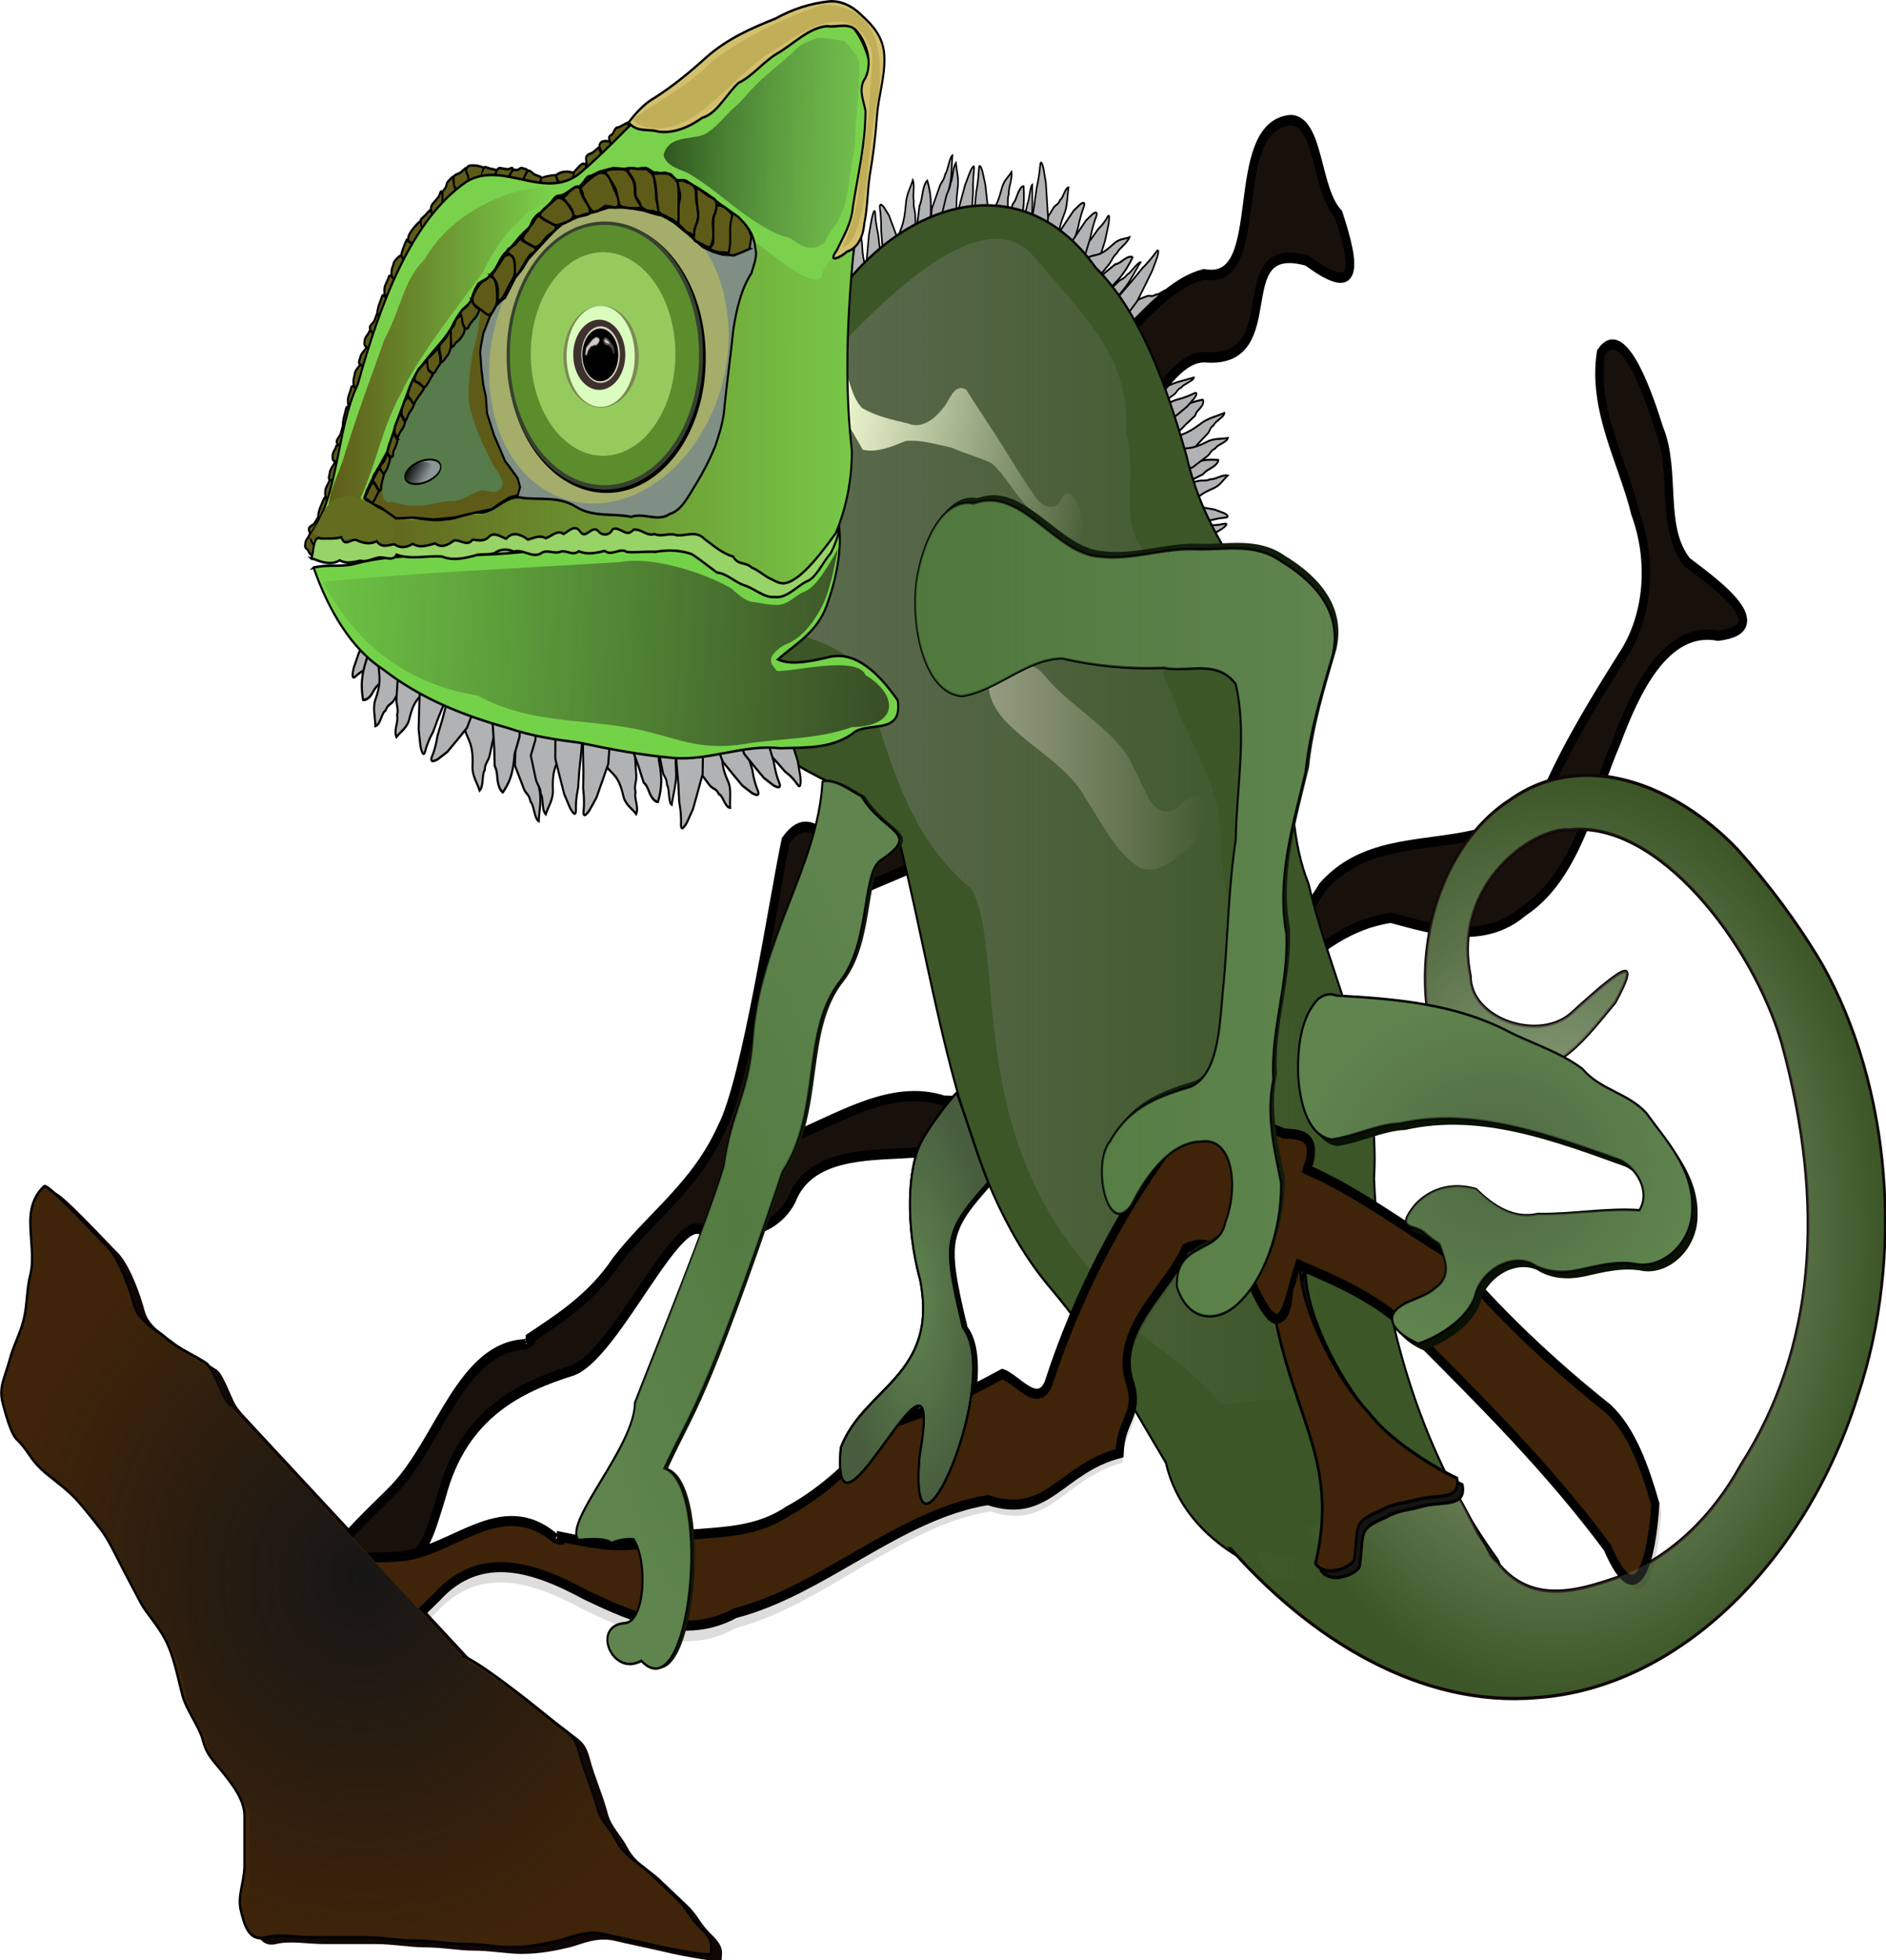 <?xml version="1.0" encoding="UTF-8"?>
<svg viewBox="0 0 685.015 711.655" xmlns="http://www.w3.org/2000/svg" xmlns:xlink="http://www.w3.org/1999/xlink">
 <defs>
  <linearGradient id="b">
   <stop stop-color="#5e5b18" offset="0"/>
   <stop stop-color="#5e5b18" stop-opacity="0" offset="1"/>
  </linearGradient>
  <linearGradient id="a" x1="349.83" x2="391.05" gradientUnits="userSpaceOnUse">
   <stop stop-color="#dcc2c2" offset="0"/>
   <stop stop-color="#dcc2c2" stop-opacity="0" offset="1"/>
  </linearGradient>
  <linearGradient id="p" x1="310.34" x2="530.19" gradientUnits="userSpaceOnUse">
   <stop stop-color="#5f6d53" offset="0"/>
   <stop stop-color="#5f6d53" stop-opacity="0" offset="1"/>
  </linearGradient>
  <linearGradient id="o" x1="561.95" x2="677.75" gradientTransform="matrix(.814 .29 -.188 .803 -54.919 -151.11)" gradientUnits="userSpaceOnUse">
   <stop stop-color="#f1fad2" offset="0"/>
   <stop stop-color="#f1fad2" stop-opacity="0" offset="1"/>
  </linearGradient>
  <linearGradient id="m" x1="141.68" x2="148.66" y1="86.544" y2="97.08" gradientUnits="userSpaceOnUse">
   <stop offset="0"/>
   <stop stop-opacity="0" offset="1"/>
  </linearGradient>
  <linearGradient id="k" x1="223.59" x2="405.43" y1="57.883" y2="67.691" gradientTransform="matrix(.678 0 0 .836 131.61 122.58)" gradientUnits="userSpaceOnUse">
   <stop stop-color="#2d551d" offset="0"/>
   <stop stop-color="#8bd66c" stop-opacity="0" offset="1"/>
  </linearGradient>
  <linearGradient id="j" x1="404.65" x2="-12.742" y1="368.97" y2="334.97" gradientTransform="matrix(.678 0 0 .836 131.61 122.58)" gradientUnits="userSpaceOnUse">
   <stop stop-color="#2d341f" offset="0"/>
   <stop stop-color="#2d341f" stop-opacity="0" offset="1"/>
  </linearGradient>
  <linearGradient id="i" x1="403.97" x2="484.13" gradientUnits="userSpaceOnUse">
   <stop stop-color="#959b7f" offset="0"/>
   <stop stop-color="#959b7f" stop-opacity="0" offset="1"/>
  </linearGradient>
  <linearGradient id="h" x1="376.44" x2="532.93" gradientUnits="userSpaceOnUse">
   <stop stop-color="#487234" offset="0"/>
   <stop stop-color="#487234" stop-opacity="0" offset="1"/>
  </linearGradient>
  <linearGradient id="n" x1="37.924" x2="354.39" y1="155.62" y2="155.48" gradientTransform="matrix(.678 0 0 .836 131.61 122.58)" gradientUnits="userSpaceOnUse" xlink:href="#b"/>
  <linearGradient id="l" x1="158.82" x2="243.02" gradientUnits="userSpaceOnUse" xlink:href="#b"/>
  <radialGradient id="g" cx="614.62" cy="503.06" r="122.4" gradientTransform="matrix(1 0 0 1.145 0 -72.899)" gradientUnits="userSpaceOnUse">
   <stop stop-color="#eaf5e3" offset="0"/>
   <stop stop-color="#eaf5e3" stop-opacity="0" offset="1"/>
  </radialGradient>
  <radialGradient id="f" cx="310.86" cy="499.34" r="59.985" gradientTransform="matrix(1 0 0 2.246 0 -622.35)" gradientUnits="userSpaceOnUse">
   <stop stop-color="#537b41" offset="0"/>
   <stop stop-color="#537b41" stop-opacity="0" offset="1"/>
  </radialGradient>
  <radialGradient id="e" cx="376.36" cy="521.68" r="27.9" gradientTransform="matrix(1 0 0 2.249 0 -651.6)" gradientUnits="userSpaceOnUse">
   <stop stop-color="#5f844e" offset="0"/>
   <stop stop-color="#5f844e" stop-opacity="0" offset="1"/>
  </radialGradient>
  <radialGradient id="d" cx="592.13" cy="482.42" r="73.183" gradientTransform="matrix(1 0 0 .725 0 132.78)" gradientUnits="userSpaceOnUse">
   <stop stop-color="#4f6943" offset="0"/>
   <stop stop-color="#4f6943" stop-opacity="0" offset="1"/>
  </radialGradient>
  <radialGradient id="c" cx="171.19" cy="606.28" r="131.83" gradientTransform="matrix(1 0 0 .885 0 69.923)" gradientUnits="userSpaceOnUse">
   <stop stop-color="#161616" offset="0"/>
   <stop stop-color="#161616" stop-opacity="0" offset="1"/>
  </radialGradient>
 </defs>
 <g transform="matrix(.978 0 0 1.196 -36.052 -152.57)">
  <path d="m212.48 632.08c8.34 3.236 21.902 12.152 32.073 18.918 7.765 5.166 9.49 4.57 11.546 10.953 1.522 4.726 4.647 10.444 6.415 15.931 1.475 4.58 4.522 6.023 7.698 10.953 2.604 4.042 8.381 6.504 11.546 8.961l10.263 7.966c4.157 3.227 4.856 5.76 8.98 8.961 5.259 4.081 3.849 5.805 3.849 7.966 0 0.99-16.846-1.775-17.961-1.991-7.39-1.434-15.982-2.852-21.81-3.983-6.751-1.31-12.778 1.235-16.678 1.991-5.407 1.049-11.072 1.991-17.961 1.991-5.079 0-11.31-0.996-17.961-0.996-5.079 0-11.31-0.996-17.961-0.996-4.98 0-12.111-0.996-17.961-0.996h-19.244c-6.425 0-12.386-1.082-17.961 0-6.418 1.245-7.88-4.549-8.98-7.966-1.506-4.677 1.283-8.744 1.283-13.94v-14.935c0-4.935-4.184-9.308-7.698-12.944-4.011-4.151-6.288-5.58-7.698-9.957-1.5-4.656-6.132-9.079-7.698-13.94-1.812-5.626-3.078-11.748-6.415-16.927-2.897-4.497-7.109-8.048-8.98-10.953l-6.415-9.957c-2.922-4.536-5.508-9.35-8.98-12.944-3.345-3.461-7.195-7.576-10.263-9.957-4.913-3.813-7.934-5.162-11.546-7.966-4.036-3.133-5.036-5.9-8.98-8.961-2.216-1.72-4.366-8.577-5.132-10.953-1.546-4.8 0.902-7.778 2.566-12.944 1.432-4.446 3.717-7.557 5.132-11.948 1.488-4.618 1.139-9.509 2.566-13.94 1.491-4.629 0-11.101 0-15.931 0-5.113 1.86-8.413 5.132-10.953 1.41-1.094 21.143 16.409 23.093 17.923 4.621 3.586 8.693 13.048 10.263 17.923 1.67 5.183 9.006 7.985 11.546 9.957 4.037 3.133 11.908 5.936 15.395 7.966 2.083 1.213 5.229 8.116 6.415 9.957 0.977 1.517 1.723 2.006 2.566 2.987" fill="#100606" fill-rule="evenodd"/>
  <path d="m387.35 461.68c53.508 1.608 108.03-22.227 140.8-65.011 23.277-21.308 61.763-5.415 83.434-29.385 7.906-14.385 17.775-27.515 27.795-40.532 9.9-12.28 11.211-29.095 4.856-43.3-4.816-15.997-16.058-31.559-12.795-48.863 8.5-10.214 18.297 14.616 21.614 23.197 6.49 12.837 0.138 29.967 10.383 40.419 8.387 5.299 34.429 20.07 11.496 22.341-19.568-3.087-30.766 17.076-37.642 32.086-9.607 18.323-15.046 41.051-34.696 51.6-15.017 10.374-33.448 5.343-49.188 1.944-34.351 4.187-53.436 36.575-80.211 54.435-24.391 17.074-55.853 12.888-83.939 15.458-18.488 3.775-49.862-2.279-58.417 15.81-8.073 12.529-29.843 12.411-39.378 1.888 1.778-17.328 26.915-12.69 38.817-20.686 18.146-5.92 37.561-16.557 57.066-11.401z" fill="#18110b" fill-rule="evenodd" stroke="#000" stroke-width="3.115"/>
  <path d="m354.64 223.49c-0.171-1.616-0.288-3.271-0.492-4.863l-1.463-3.815c0.195-2.436 0.428-4.875 0.599-7.309 0.139-1.963 0.935-2.958 0.797-5.03 0.637-1.806-0.225-4.604 0.699-6.602 0.776 1.922 2.221 3.047 2.267 6.27 0.363 6.019 1.552 6.105 2.684 8.772l1.331 8.623c-0.733 1.075-1.404 2.81-2.337 2.881l-4.084 1.073z" fill="#b1b2b4" fill-rule="evenodd" stroke="#000" stroke-width=".593"/>
  <path d="m380.77 202.67c0.494-1.913 1.025-3.782 1.495-5.722l0.698-6.175c0.943-2.176 1.905-4.293 2.837-6.505 0.752-1.782 1.454-1.548 2.122-3.874 0.917-0.841 1.522-5.04 2.632-5.628-0.335 3.171-0.094 6.581-1.208 9.934-1.959 6.696-1.465 8.646-1.905 13.135l-2.449 10.864c-0.702-0.054-1.608 0.662-2.045-0.726l-2.178-5.301z" fill="#b1b2b4" fill-rule="evenodd" stroke="#000" stroke-width=".593"/>
  <path d="m374.6 210.17c0.255-1.731 0.458-3.471 0.746-5.196l1.677-4.659c-0.073-2.364-0.186-4.709-0.235-7.085-0.041-1.915-0.798-2.493-0.552-4.668-0.554-1.486 0.462-4.789-0.373-6.314-0.884 2.368-2.407 4.29-2.616 7.582-0.674 6.297-1.883 7.028-3.167 10.344l-1.788 9.461c0.689 0.693 1.281 2.089 2.223 1.656l4.085-1.121z" fill="#b1b2b4" fill-rule="evenodd" stroke="#000" stroke-width=".593"/>
  <path d="m375.49 207.66 0.814-5.359 1.229-6.878 0.814-5.359s0.61-0.961 0.987-3.12c0.67-3.844 1.878-4.56 1.878-4.56s0.94 2.189 1.238 5.148-0.045 6.686-0.045 6.686l0.459 5.449-0.666 6.402-0.4 3.841-2.044 1.146-4.265-3.395z" fill="#b1b2b4" fill-rule="evenodd" stroke="#000" stroke-width=".62"/>
  <path d="m365.33 213.59-0.667-4.632-1.035-5.838-0.667-4.632s-0.845-2.758-1.035-5.838c-0.183-2.971-1.327 1.365-1.327 1.365l-1.028 4.792-0.66 5.997-0.576 5.458 0.498 5.711 0.299 3.427 1.964-0.096 4.235-5.713z" fill="#b1b2b4" fill-rule="evenodd" stroke="#000" stroke-width=".593"/>
  <path d="m365.44 213.37-0.46-4.792-0.417-6.315-0.46-4.792s0.099-3.487-0.417-6.315c-0.498-2.728 1.402-0.742 1.402-0.742l1.903 2.528 1.861 4.05 1.673 3.721 0.836 5.45 0.502 3.27-1.653 2.697-4.769 1.24z" fill="#b1b2b4" fill-rule="evenodd" stroke="#000" stroke-width=".593"/>
  <path d="m386.01 204.39c0.192-1.739 0.437-3.474 0.596-5.215l-0.442-4.925c0.671-2.271 1.375-4.513 2.025-6.801 0.525-1.844 1.405-2.216 1.718-4.383 0.913-1.302 0.767-4.75 1.962-6.021 0.255 2.511 1.242 4.748 0.61 7.987-0.945 6.263 0.041 7.269 0.443 10.797l-0.669 9.601c-0.843 0.501-1.77 1.706-2.572 1.054l-3.67-2.095z" fill="#b1b2b4" fill-rule="evenodd" stroke="#000" stroke-width=".593"/>
  <path d="m413.84 212.83c0.292-2.02 0.618-3.988 0.889-6.04l0.203-6.606c0.648-2.261 1.315-4.456 1.952-6.757 0.514-1.853 1.109-1.533 1.52-3.983 0.707-0.82 0.953-5.3 1.835-5.829-0.084 3.395 0.322 7.103-0.396 10.619-1.214 7.048-0.687 9.202-0.778 14.011l-1.366 11.505c-0.584-0.126-1.29 0.561-1.735-0.982l-2.123-5.939z" fill="#b1b2b4" fill-rule="evenodd" stroke="#000" stroke-width=".559"/>
  <path d="m405.63 206.59c0.575-1.523 1.109-3.096 1.71-4.587l2.384-3.333c0.429-2.406 0.822-4.825 1.274-7.224 0.364-1.935-0.155-3.095 0.504-5.067-0.159-1.906 1.385-4.402 0.998-6.565-1.238 1.669-2.924 2.401-3.785 5.511-1.878 5.737-3.05 5.527-4.824 7.83l-3.476 8.02c0.437 1.222 0.647 3.068 1.532 3.367l3.682 2.048z" fill="#b1b2b4" fill-rule="evenodd" stroke="#000" stroke-width=".593"/>
  <path d="m406.91 204.79 1.801-4.697 2.467-5.885 1.801-4.697s0.715-0.482 1.482-2.337c1.365-3.302 2.533-3.078 2.533-3.078s0.338 2.904-0.025 6.075-1.427 6.611-1.427 6.611l-0.745 5.772-1.893 5.848-1.136 3.509-1.963-0.443-2.895-6.677z" fill="#b1b2b4" fill-rule="evenodd" stroke="#000" stroke-width=".62"/>
  <path d="m397.09 202.82 0.4-5.121 0.34-6.604 0.4-5.121s-0.14-3.396 0.34-6.604c0.463-3.095-1.404 0.329-1.404 0.329l-1.864 3.966-1.804 5.45-1.621 4.979-0.767 6.062-0.46 3.637 1.678 1.425 4.763-2.4z" fill="#b1b2b4" fill-rule="evenodd" stroke="#000" stroke-width=".593"/>
  <path d="m397.24 202.69 0.608-5.119 0.96-6.6 0.608-5.119s0.808-3.389 0.96-6.6c0.147-3.097 1.337 0.347 1.337 0.347l1.081 3.986 0.729 5.466 0.639 4.994-0.427 6.064-0.256 3.639-1.956 1.401-4.284-2.46z" fill="#b1b2b4" fill-rule="evenodd" stroke="#000" stroke-width=".593"/>
  <path d="m421.83 204.72c0.616-1.469 1.272-2.881 1.864-4.385l0.996-5.153c1.125-1.495 2.267-2.93 3.38-4.463 0.898-1.234 1.669-0.704 2.493-2.459 1.047-0.324 1.869-3.768 3.122-3.78-0.485 2.657-0.339 5.79-1.696 8.25-2.413 5.036-1.935 6.99-2.583 10.767l-3.106 8.505c-0.777-0.37-1.808-0.152-2.243-1.583l-2.227-5.7z" fill="#b1b2b4" fill-rule="evenodd" stroke="#000" stroke-width=".593"/>
  <path d="m418.89 201.34 0.846-5.076 1.263-6.512 0.846-5.076s0.957-3.287 1.263-6.512c0.296-3.112 1.291 0.597 1.291 0.597l0.862 4.237 0.445 5.673 0.379 5.177-0.716 6.067-0.429 3.64-1.982 1.062-4.069-3.276z" fill="#b1b2b4" fill-rule="evenodd" stroke="#000" stroke-width=".593"/>
  <path d="m431.88 211.66 1.67-4.516 2.018-5.998 1.67-4.516s0.796-3.396 2.018-5.998c1.179-2.51-1.165-1.076-1.165-1.076l-2.486 1.957-2.835 3.439-2.569 3.17-2.202 5.055-1.321 3.033 0.908 3.03 4.294 2.419z" fill="#b1b2b4" fill-rule="evenodd" stroke="#000" stroke-width=".593"/>
  <path d="m436.69 206.04 2.446-2.839 3.23-3.381 2.446-2.839s1.796-1.237 3.23-3.381c1.383-2.069 0.435 2.38 0.435 2.38l-1.226 4.678-2.011 5.22-1.849 4.725-2.77 3.829-1.662 2.297-1.45-2.062-0.821-8.625z" fill="#b1b2b4" fill-rule="evenodd" stroke="#000" stroke-width=".593"/>
  <path d="m436.49 214.6 1.67-4.516 2.018-5.998 1.67-4.516s0.796-3.396 2.018-5.998c1.179-2.51-1.165-1.076-1.165-1.076l-2.486 1.957-2.835 3.439-2.569 3.17-2.202 5.055-1.321 3.033 0.908 3.03 4.294 2.419z" fill="#b1b2b4" fill-rule="evenodd" stroke="#000" stroke-width=".593"/>
  <path d="m438.27 227.28c1.409-1.476 2.815-2.892 4.226-4.406l3.995-5.266c1.839-1.466 3.654-2.869 5.507-4.375 1.493-1.212 1.792-0.606 3.547-2.364 1.052-0.259 3.849-3.767 4.875-3.686-2.037 2.718-3.855 5.975-6.479 8.423-5.075 5.04-5.894 7.1-8.756 10.966l-7.782 8.583c-0.403-0.441-1.377-0.291-0.845-1.806l1.712-6.07z" fill="#b1b2b4" fill-rule="evenodd" stroke="#000" stroke-width=".559"/>
  <path d="m435.19 217.44c1.351-0.907 2.698-1.88 4.052-2.747l3.874-1.334c1.745-1.712 3.466-3.456 5.226-5.148 1.418-1.366 1.668-2.612 3.348-3.836 0.975-1.645 3.681-2.784 4.619-4.771-1.977 0.642-3.774 0.262-6.279 2.297-4.856 3.587-5.69 2.736-8.469 3.584l-7.481 4.521c-0.352 1.249-1.251 2.875-0.703 3.632l1.813 3.803z" fill="#b1b2b4" fill-rule="evenodd" stroke="#000" stroke-width=".593"/>
  <path d="m437.27 216.71 4.191-2.783 5.422-3.366 4.191-2.783s0.862 0.021 2.562-1.046c3.026-1.899 3.849-1.04 3.849-1.04s-1.408 2.562-3.542 4.936-4.996 4.56-4.996 4.56l-3.953 4.271-4.932 3.668-2.959 2.2-1.343-1.499 1.511-7.119z" fill="#b1b2b4" fill-rule="evenodd" stroke="#000" stroke-width=".62"/>
  <path d="m449.48 225.31c1.354-0.84 2.707-1.611 4.06-2.492l3.798-3.622c1.783-0.567 3.546-1.073 5.341-1.677 1.447-0.484 1.768 0.394 3.457-0.559 1.041 0.343 3.707-1.987 4.735-1.27-1.935 1.884-3.633 4.522-6.164 5.739-4.885 2.704-5.629 4.574-8.347 7.276l-7.461 5.13c-0.418-0.752-1.385-1.172-0.91-2.59l1.489-5.935z" fill="#b1b2b4" fill-rule="evenodd" stroke="#000" stroke-width=".593"/>
  <path d="m449.04 220.85 3.632-3.646 4.804-4.574 3.632-3.646s2.685-2.124 4.804-4.574c2.045-2.364 0.706 1.234 0.706 1.234l-1.754 3.952-2.926 4.88-2.692 4.439-4.1 4.529-2.46 2.717-2.23-0.284-1.416-5.028z" fill="#b1b2b4" fill-rule="evenodd" stroke="#000" stroke-width=".593"/>
  <path d="m453.64 236.79 3.978-2.712 5.122-3.717 3.978-2.712s2.617-2.306 5.122-3.717c2.416-1.362-0.326-1.552-0.326-1.552l-3.16 0.153-4.304 1.159-3.931 1.094-4.725 2.843-2.835 1.706-1.016 2.995 2.097 4.46z" fill="#b1b2b4" fill-rule="evenodd" stroke="#000" stroke-width=".593"/>
  <path d="m460.82 235 3.639-0.896 4.592-0.883 3.639-0.896s2.181 0.034 4.592-0.883c2.327-0.884-1.025 2.192-1.025 2.192l-3.711 3.101-4.664 3.088-4.245 2.778-4.476 1.515-2.686 0.909 0.014-2.521 4.331-7.504z" fill="#b1b2b4" fill-rule="evenodd" stroke="#000" stroke-width=".593"/>
  <path d="m455.7 241.86 3.978-2.712 5.122-3.717 3.978-2.712s2.617-2.306 5.122-3.717c2.416-1.362-0.326-1.552-0.326-1.552l-3.16 0.153-4.304 1.159-3.931 1.094-4.725 2.843-2.835 1.706-1.016 2.995 2.097 4.46z" fill="#b1b2b4" fill-rule="evenodd" stroke="#000" stroke-width=".593"/>
  <path d="m465.59 300.13c1.677-0.22 3.36-0.495 5.034-0.68l4.607 0.418c2.252-0.73 4.483-1.496 6.749-2.204 1.826-0.573 2.308-1.504 4.41-1.857 1.368-0.977 4.619-0.857 6-2.131-2.344-0.245-4.322-1.264-7.487-0.566-6.08 1.059-6.89 0.028-10.178-0.361l-9.206 0.8c-0.599 0.894-1.878 1.885-1.377 2.726l1.449 3.854z" fill="#b1b2b4" fill-rule="evenodd" stroke="#000" stroke-width=".593"/>
  <path d="m470.39 267.97c1.56-0.875 3.055-1.772 4.656-2.632l5.584-2.032c1.542-1.332 3.015-2.667 4.599-3.997 1.275-1.073 0.619-1.639 2.475-2.763 0.259-1.002 3.976-2.5 3.871-3.616-2.883 1.022-6.348 1.591-8.931 3.344-5.322 3.265-7.521 3.276-11.622 4.693l-9.079 4.654c0.481 0.608 0.337 1.573 1.956 1.64l6.49 0.709z" fill="#b1b2b4" fill-rule="evenodd" stroke="#000" stroke-width=".593"/>
  <path d="m466.37 279.44c1.529-0.622 3.099-1.201 4.602-1.849l3.511-2.549c2.346-0.477 4.698-0.915 7.04-1.416 1.889-0.403 2.914 0.134 4.881-0.582 1.784 0.149 4.379-1.506 6.374-1.118-1.765 1.324-2.706 3.11-5.782 4.049-5.718 2.038-5.69 3.274-8.134 5.169l-8.118 3.748c-1.095-0.45-2.815-0.653-2.969-1.585l-1.403-3.866z" fill="#b1b2b4" fill-rule="evenodd" stroke="#000" stroke-width=".593"/>
  <path d="m468.27 278.08 4.72-1.948 5.944-2.662 4.72-1.948s0.562-0.759 2.434-1.587c3.332-1.473 3.291-2.704 3.291-2.704s-2.705-0.328-5.767 0.086-6.481 1.572-6.481 1.572l-5.585 0.843-5.825 2.055-3.495 1.233 0.133 2.068 5.91 2.991z" fill="#b1b2b4" fill-rule="evenodd" stroke="#000" stroke-width=".62"/>
  <path d="m468.7 288.42 4.916-0.472 6.315-0.424 4.916-0.472s3.201 0.115 6.315-0.424c3.004-0.519-0.518 1.485-0.518 1.485l-4.036 2.007-5.434 1.958-4.961 1.76-5.863 0.869-3.518 0.521-1.106-1.757 2.974-5.051z" fill="#b1b2b4" fill-rule="evenodd" stroke="#000" stroke-width=".593"/>
  <path d="m468.85 288.27 4.946-0.692 6.402-1.078 4.946-0.692s3.334-0.886 6.402-1.078c2.96-0.185-0.133-1.409-0.133-1.409l-3.623-1.102-5.079-0.716-4.644-0.625-5.816 0.51-3.489 0.306-1.616 2.078 1.706 4.498z" fill="#b1b2b4" fill-rule="evenodd" stroke="#000" stroke-width=".593"/>
  <path d="m469.85 271.99c1.575-0.568 3.115-1.182 4.712-1.722l5.063-0.738c1.801-1.113 3.554-2.249 5.384-3.347 1.474-0.887 1.3-1.749 3.217-2.523 0.709-1.105 4.155-1.767 4.663-3.114-2.6 0.35-5.38-0.009-8.147 1.291-5.519 2.27-7.101 1.63-10.78 2.083l-8.937 2.791c0.027 0.859-0.58 1.955 0.545 2.514l4.28 2.763z" fill="#b1b2b4" fill-rule="evenodd" stroke="#000" stroke-width=".593"/>
  <path d="m455.75 254.51c1.788-0.721 3.505-1.46 5.336-2.17l6.307-1.693c1.805-1.091 3.534-2.183 5.385-3.273 1.49-0.879 0.815-1.331 2.949-2.256 0.367-0.813 4.577-2.056 4.553-2.958-3.253 0.852-7.111 1.343-10.094 2.784-6.12 2.688-8.538 2.716-13.163 3.898l-10.365 3.844c0.479 0.487 0.242 1.268 2.015 1.308l7.078 0.515z" fill="#b1b2b4" fill-rule="evenodd" stroke="#000" stroke-width=".559"/>
  <path d="m450.9 251.21c1.131-0.857 2.336-1.689 3.421-2.562l1.788-2.87c2.08-0.931 4.195-1.832 6.254-2.781 1.661-0.765 3.108-0.572 4.624-1.607 1.952-0.296 3.439-2.233 5.78-2.386-0.868 1.477-0.552 3.133-3.053 4.607-4.438 2.974-3.517 3.962-4.676 6.056l-5.684 4.909c-1.456-0.106-3.381 0.131-4.213-0.582l-4.242-2.784z" fill="#b1b2b4" fill-rule="evenodd" stroke="#000" stroke-width=".593"/>
  <path d="m469.59 262.57 3.472-2.668 4.222-3.528 3.472-2.668s0.033-0.742 1.37-1.845c2.38-1.962 1.449-2.944 1.449-2.944s-3.033 0.367-5.898 1.414-5.564 2.776-5.564 2.776l-5.163 1.981-4.536 3.013-2.721 1.808 1.63 1.633 8.267 1.028z" fill="#b1b2b4" fill-rule="evenodd" stroke="#000" stroke-width=".62"/>
  <path d="m457.94 253.83 4.74-1.527 6.221-1.814 4.74-1.527s3.391-0.654 6.221-1.814c2.73-1.118 0.537 1.316 0.537 1.316l-2.722 2.556-4.203 2.843-3.857 2.573-5.433 2.067-3.26 1.24-2.412-1.156-0.573-4.758z" fill="#b1b2b4" fill-rule="evenodd" stroke="#000" stroke-width=".593"/>
  <path d="m453.77 250.99 3.319-3.63 4.112-4.769 3.319-3.63s1.813-2.609 4.112-4.769c2.218-2.084-1.531-0.452-1.531-0.452l-4.057 2.039-4.85 3.178-4.405 2.917-4.21 4.152-2.526 2.491 0.787 1.9 5.929 0.574z" fill="#b1b2b4" fill-rule="evenodd" stroke="#000" stroke-width=".593"/>
  <path d="m451.93 245.09c0.412-1.31 0.746-2.596 1.207-3.921l2.602-4.112c-0.073-1.54-0.206-3.043-0.242-4.606-0.031-1.258-1.163-1.198-0.757-2.8-0.812-0.667 0.772-3.48-0.461-4.008-1.37 2.108-3.696 4.297-4.064 6.625-1.116 4.616-2.95 5.82-4.938 8.8l-2.845 7.393c1.027 0.057 1.897 0.641 3.324-0.206l6.175-3.167z" fill="#b1b2b4" fill-rule="evenodd" stroke="#000" stroke-width=".593"/>
  <path d="m451.67 247.72 2.897-3.852 3.544-5.024 2.897-3.852s1.48-2.684 3.544-5.024c1.992-2.257-1.687-0.194-1.687-0.194l-3.936 2.486-4.583 3.658-4.157 3.351-3.748 4.466-2.249 2.68 1.141 1.645 6.338-0.34z" fill="#b1b2b4" fill-rule="evenodd" stroke="#000" stroke-width=".593"/>
  <path d="m463.06 298.76 3.751 1.904 4.879 2.717 3.751 1.904s2.583 1.864 4.879 2.717c2.215 0.823 0.083 1.924 0.083 1.924l-2.541 0.832-3.668 0.019-3.358-0.023-4.372-1.819-2.623-1.091-1.464-3.185 0.684-5.899z" fill="#b1b2b4" fill-rule="evenodd" stroke="#000" stroke-width=".593"/>
  <path d="m466.25 294.18 3.847 1.701 5.017 2.453 3.847 1.701s2.678 1.724 5.017 2.453c2.256 0.703 0.185 1.917 0.185 1.917l-2.493 0.967-3.662 0.215-3.354 0.156-4.463-1.583-2.678-0.95-1.632-3.103 0.368-5.927z" fill="#b1b2b4" fill-rule="evenodd" stroke="#000" stroke-width=".593"/>
  <path d="m233.69 533.79c11.434-6.227 22.954-12.28 31.987-23.31 13.022-13.798 29.439-22.627 39.303-40.631 9.074-14.213 19.204-69.878 23.712-87.153 11.685-13.297 18.493 11.242 28.308-4.189 5.424-2.325 16.488 0.857 16.476-9.017-2.577-31.647 0.49-63.691 7.349-94.135 9.732-14.523 20.911-28.893 36.261-33.366 6.277-4.472 11.739-7.934 12.522 4.085 18.949-6.39 35.113-31.385 54.417-35.231 24.532 3.9 7.575-45.007 32.146-46.804 10.794 0.223 9.209 21.075 17.76 28.502 6.371 15.915 7.877 25.941-11.637 14.141-30.192-6.972-6.889 30.977-37.413 29.34-16.607-1.155-29.12 32.786-44.922 38.22 0.986 13.878 6.747 28.029-12.368 17.296-9.007-2.571-20.158-3.957-27.282 6.654 0.072 14.941-13.297 41.006 0.25 50.957 7.192 6.423 1.569 11.891 5.822 21.697-17.457 19.21-34.014 19.826-56.531 29.468-27.232 26.098-22.616 82.662-48.364 110.7-3.885-34.607-32.851 26.788-51.942 32.557-19.313 4.954-40.505 12.956-48.579 37.806-4.862 12.924-5.244 14.922-14.838 24.159-4.347 6.444-23.041 5.996-28.046 14.35-17.936-9.033 15.986-32.4 25.185-40.35 16.999-14.655 24.726-42.966 48.679-43.884-0.607 0.259 4.307-1.606 1.743-1.854z" fill="#18110b" fill-rule="evenodd" stroke="#000" stroke-width="3.205"/>
  <path d="m379.97 516.2c6.936 28.937-21.014 32.588-29.503 50.824-4.136 39.113 39.604-45.705 29.278 2.57-4.473 43.271 31.424-22.81 16.085-39.057-4.348-14.62-5.786-21.839-4.125-27.24s5.481-9.37 13.531-16.717c-5.016-10.518-8.359-20.163-11.665-27.27-3.235 2.411-10.808 10.935-13.321 15.015s-3.958 10.433-4.087 17.823 1.057 15.819 3.805 24.052z" fill="#060d02" fill-rule="evenodd" stroke="#000" stroke-width=".753"/>
  <path d="m344.53 220.96c24.817-31.771 71.087-44.619 99.231-12.165 16.477 13.437 26.128 35.211 33.729 57.077 5.945 21.22 19.599 35.517 32.304 49.997 11.535 24.51 1.008 55.504 13.056 80.032 8.37 29.628 26.761 56.256 24.313 89.374 2.118 44.7 19.321 86.126 45.945 115.82 11.096 16.205-108.59 21.849-123.26-29.511-15.052-20.611-23.977-34.727-43.24-53.416-33.668-32.675-41.335-87.243-55.386-134.04-14.684-23.383-46.323-16.829-57.907-44.308-8.839-25.902 3.657-52.265 16.254-72.414 7.801-13.709 15.28-29.109 14.965-46.452z" fill="#3c5627" fill-rule="evenodd" stroke="#000" stroke-width=".753"/>
  <path d="m492.22 596.07c26.653-6.333 56.108-4.854 80.234-19.394 6.623 1.924 13.973 21.058 20.526 25.211 12.173 12.583 28.727 9.055 44.266 4.617 18.924-5.445 35.238-17.935 46.148-34.23 27.484-35.085 31.833-78.405 15.051-128.4-10.688-29.755-45.741-67.548-78.864-64.403-13.175-0.705-43.639 16.324-36.641 44.338-0.11 13.353 26.22 20.441 38.06 10.962 19.779-14.711 25.023-16.961 15.702-2.958-9.221 8.964-23.202 25.124-37.048 18.09-11.566-4.007-30.542-2.859-33.093-18.313-2.821-24.242 9.129-49.672 31.05-61.177 27.485-15.953 61.853-4.33 84.41 14.904 11.525 10.46 22.423 22.361 31.515 34.911 25.738 37.294 30.531 88.57 13.345 130.85-18.746 49.258-65.591 88.749-119.19 91.802-43.092 3.097-84.856-17.733-115.47-46.817z" fill="#3c5627" stroke="#100606"/>
  <path d="m336.31 243.71c18.848-17.028 61.975-56.706 83.35-39.313 24.048 22.505 36.701 33.082 35.376 54.638 4.515 11.373-2.858 27.78 6.791 35.54 8.761 13.136 0.765 29.747 9.916 42.893 6.357 15.879 20.325 30.15 18.466 47.899 1.609 23.956 16.123 46.251 36.344 62.167 8.428 8.685 37.722 190.4-10.436 158.94-14.062 4.489-14.059-15.287-21.381-47.538-15.168-20.352-47.882-28.259-52.073-45.271-47.739-43.196-32.048-96.279-44.904-116.13-25.571-17.512-30.507-41.291-41.179-66.37-11.152-12.532-35.182-9.019-43.98-23.746-6.713-13.882 2.778-28.011 12.345-38.81 5.925-7.347 11.605-15.601 11.366-24.896z" fill="url(#p)" fill-rule="evenodd"/>
  <path d="m348.65 251.91 8.672 12.188c5.677 0.963 10.885-1.078 15.935-2.668 5.596-0.441 11.342 1.067 16.968 2.011 4.95 1.825 10.111 2.841 15.003 4.791 4.603 3.312 7.754 8.252 11.952 12.048 5.466 5.636 11.01 11.193 16.591 16.71 1.816-3.852 7.973-6.637 5.022-12.054-0.937-3.306-3.985-10.588-7.547-6.243-2.211 4.735-7.868 2.818-10.652-1.21-5.842-6.828-10.935-14.255-16.647-21.196-2.771-3.495-5.555-6.981-8.319-10.482-4.524-2.072-6.103 3.52-8.619 5.738-3.193 3.311-7.772 6.273-12.912 4.577-5.745-1.143-11.712-2.087-17.145-4.751-4.162-3.59-4.507-9.361-7.486-13.688-1.662 4.154-0.15 9.175-0.806 13.643l-0.009 0.588z" fill="url(#o)" fill-rule="evenodd"/>
  <path d="m209.97 178.46c0.668 1.438 0.883 2.635 1.797 2.884 1.584 0.43-1.402 2.974-1.795 3.006-0.348 0.028-2.123 1.417-2.314 1.73-0.89 1.464-1.807-0.341-1.968-1.019-0.302-1.273-0.383-1.909-0.457-3.292-0.058-1.082 1.557-1.358 2.112-1.558 0.599-0.216 1.826-1.219 2.625-1.751z" fill="#5e5b18" fill-rule="evenodd" stroke="#000" stroke-width=".753"/>
  <path d="m196.78 191.18c0.728-0.897 1.595 4.357 0.94 4.718-0.518 0.285-1.596 2.192-1.934 2.401-1.318 0.812-0.832-0.191-2.016-0.556-0.573-0.176-0.695-2.347-0.695-3.424 0-0.19 1.961-1.56 2.084-1.712 0.47-0.578 1.102-0.915 1.621-1.427z" fill="#5e5b18" fill-rule="evenodd" stroke="#000" stroke-width=".753"/>
  <path d="m192.62 195.18c0.781-0.963-1.508 0.854-2.316 1.783-1.067 1.228-2.063 2.173-1.795 3.495 0.212 1.044 1.435 0.652 2.026 1.284 1.333 1.427 1.715 1.196 2.643-0.049 1.278-1.714 1.109-1.705 2.03-2.812 0.277-0.333-1.282-1.014-1.669-1.285" fill="#5e5b18" fill-rule="evenodd" stroke="#000" stroke-width=".753"/>
  <path d="m187.98 200.6c0.27-1.331-1.355 2.197-1.853 3.424-0.62 1.528 0.378 1.892 0.926 2.568 0.829 1.021 1.046 1.851 1.497 0.741 0.38-0.936 2.178-2.701 2.671-3.308 0.953-1.174 0.892-1.028-0.463-1.997-0.899-0.643-1.489-0.791-2.779-1.427z" fill="#5e5b18" fill-rule="evenodd" stroke="#000" stroke-width=".753"/>
  <path d="m186 205.24c-0.981-0.604 1.162 0.679 0.628 2.496-0.237 0.805-1.244 2.388-1.389 2.568-0.707 0.872-0.847 1.767-1.443 2.502-0.515 0.635-1.567-0.822-1.567-2.216 0-1.755 0.664-2.132 0.926-3.424 0.033-0.161 2.446-2.524 2.845-1.925z" fill="#5e5b18" fill-rule="evenodd" stroke="#000" stroke-width=".753"/>
  <path d="m183.63 212.87c-0.477 1.845-1.108 2.49-1.867 3.424-0.985 1.214-0.342 1.535-1.621 1.141-0.552-0.17-0.656-1.616-0.463-2.568 0.159-0.782 1.215-2.282 1.389-2.853 0.495-1.618 1.59-0.341 2.561 0.856z" fill="#5e5b18" fill-rule="evenodd" stroke="#000" stroke-width=".753"/>
  <path d="m180.61 218.29c0.71-0.874-0.448 2.55-1.158 3.424-0.884 1.089 0.322 2.524-1.389 1.997-1.316-0.405-1.231-0.638-0.926-2.14 0.22-1.085 0.793-2.096 1.158-2.996 0.86-2.12 0.599-1.554 2.316-0.285z" fill="#5e5b18" fill-rule="evenodd" stroke="#000" stroke-width=".753"/>
  <path d="m177.828,224.565c.417-1.028-.498,2.326-1.158,3.138-.847,1.043-.857,1.797-1.853.571-1.173-1.445-.484-1.764.695-2.853 .673-.622.882-1.943 1.389-2.568 .394-.485.677,1.098.926,1.712z" fill="#5e5b18" fill-rule="evenodd" stroke="#000" stroke-width=".753"/>
  <path d="m176.21 229.78c0.795-0.979-0.926 2.61-0.926 3.994 0 2.078-1.645 0.225-1.853-0.285-0.496-1.221-1.608-0.351-1.158-2.568 0.243-1.198 1.224-1.589 1.621-2.568 0.386-0.951 1.776 0.596 2.316 1.427z" fill="#5e5b18" fill-rule="evenodd" stroke="#000" stroke-width=".753"/>
  <path d="m171.34 238.18c-1.036-0.445 1.223 0.491 0.881 2.377-0.151 0.835-0.986 2.564-1.112 2.765-0.611 0.976-0.657 1.885-1.172 2.708-0.445 0.711-1.639-0.569-1.784-1.952-0.182-1.741 0.438-2.219 0.564-3.541 0.016-0.165 2.164-2.888 2.623-2.357z" fill="#5e5b18" fill-rule="evenodd" stroke="#000" stroke-width=".753"/>
  <path d="m169.78 246.12c-0.282 1.905-0.841 2.643-1.497 3.689-0.851 1.359-0.18 1.576-1.49 1.387-0.565-0.082-0.818-1.5-0.725-2.474 0.076-0.8 0.969-2.454 1.083-3.048 0.323-1.683 1.541-0.588 2.629 0.446z" fill="#5e5b18" fill-rule="evenodd" stroke="#000" stroke-width=".753"/>
  <path d="m167.35 251.98c0.613-0.979-0.181 2.599-0.794 3.578-0.764 1.219 0.581 2.453-1.171 2.199-1.347-0.195-1.287-0.439-1.14-1.977 0.106-1.111 0.569-2.204 0.838-3.153 0.634-2.238 0.433-1.636 2.267-0.647z" fill="#5e5b18" fill-rule="evenodd" stroke="#000" stroke-width=".753"/>
  <path d="m165.24 258.64c0.307-1.085-0.253 2.385-0.823 3.295-0.732 1.168-0.664 1.917-1.778 0.857-1.313-1.249-0.663-1.673 0.394-2.939 0.603-0.722 0.674-2.066 1.112-2.765 0.34-0.543 0.786 0.983 1.096 1.552z" fill="#5e5b18" fill-rule="evenodd" stroke="#000" stroke-width=".753"/>
  <path d="m164.18 264.06c0.687-1.096-0.648 2.734-0.505 4.107 0.215 2.061-1.608 0.482-1.867 0.008-0.618-1.133-1.631-0.095-1.414-2.365 0.117-1.226 1.049-1.769 1.342-2.802 0.284-1.004 1.824 0.312 2.444 1.051z" fill="#5e5b18" fill-rule="evenodd" stroke="#000" stroke-width=".753"/>
  <path d="m175.38 235.77c0.491-1.209-1.308 2.183-2.084 3.138-0.938 1.155-1.193-0.225-2.316-0.571-1.546-0.476-0.456-1.463-0.232-2.568 0.141-0.694 1.399-1.723 1.853-2.283 0.903-1.113 1.291 0.164 1.853 0.856 0.349 0.431 0.618 0.951 0.926 1.427z" fill="#5e5b18" fill-rule="evenodd" stroke="#000" stroke-width=".753"/>
  <path d="m200.497,185.772c.921-.567.695,2.44.695,3.709 0,1.583-.151,1.513-.695,2.853-.138.339-2.064,2.432-2.397,2.637-.833.513-.177-.083-.816-2.251-.573-1.945-.437-2.61.339-3.357 .437-.42 1.591-1.438 1.948-1.879 .55-.677.175-.17.926-1.712z" fill="#5e5b18" fill-rule="evenodd" stroke="#000" stroke-width=".753"/>
  <path d="m204.67 181.49c0.834-0.514 0.498 2.326 1.158 3.138 0.837 1.031 0.309 2.187-0.232 2.853-0.748 0.921-1.082 1.426-2.084 1.997-1.093 0.623-0.751 1.14-2.002 1.68-0.309 0.133-0.308-4.059-0.371-4.462-0.216-1.378 1.063-1.487 1.389-2.568 0.453-1.502 0.523-1.284 2.142-2.639z" fill="#5e5b18" fill-rule="evenodd" stroke="#000" stroke-width=".753"/>
  <path d="m186.7 323.66-3.809 2.135-5.039 2.443-3.809 2.135s-2.817 0.7-5.039 2.443c-2.144 1.682-0.744-2.574-0.744-2.574l1.835-4.402 3.065-4.71 2.82-4.254 4.299-3.047 2.579-1.828 2.344 2.569 1.497 9.09z" fill="#b1b2b4" fill-rule="evenodd" stroke="#000" stroke-width=".753"/>
  <path d="m186.38 320.99-2.554 4.418-3.535 5.492-2.554 4.418s-1.107 0.343-2.205 2.077c-1.953 3.085-3.832 2.613-3.832 2.613s-0.737-3.035-0.373-6.197 1.828-6.451 1.828-6.451l0.796-5.737 2.622-5.574 1.573-3.344 3.162 0.862 5.073 7.421z" fill="#b1b2b4" fill-rule="evenodd" stroke="#000" stroke-width=".788"/>
  <path d="m188.92 324.41c-0.532 1.623-1.144 3.206-1.627 4.853l-0.027 5.277c-1.326 1.829-2.7 3.606-3.997 5.467-1.048 1.498-2.422 1.267-3.197 3.237-1.555 0.683-1.82 4.265-3.794 4.722-0.032-2.711-1.201-5.652 0.203-8.485 2.298-5.67 0.958-7.367 0.849-11.206l2.352-9.231c1.337 0.077 2.899-0.499 4.014 0.714l5.223 4.652z" fill="#b1b2b4" fill-rule="evenodd" stroke="#000" stroke-width=".753"/>
  <path d="m189.6 323.89c-0.61 1.581-1.142 3.207-1.799 4.759l-3.136 3.595c-0.196 2.441-0.329 4.889-0.563 7.325-0.186 1.965 0.882 3.054 0.229 5.091 0.644 1.873-1.318 4.537-0.255 6.637 1.642-1.806 4.191-2.735 4.934-5.926 1.833-5.921 3.755-5.854 6.123-8.352l3.925-8.38c-0.95-1.161-1.663-2.968-3.143-3.159l-6.314-1.591z" fill="#b1b2b4" fill-rule="evenodd" stroke="#000" stroke-width=".753"/>
  <path d="m227.09 347.91c0.392 1.961 0.853 3.882 1.203 5.867l-0.167 6.214c1.057 2.279 2.156 4.502 3.188 6.816 0.833 1.864 2.005 1.722 2.591 4.116 1.292 0.952 1.387 5.194 3.042 5.921 0.124-3.188 1.22-6.538 0.133-10.006-1.742-6.893-0.546-8.762-0.316-13.271l-1.66-11.089c-1.135-0.037-2.437-0.864-3.424 0.457l-4.59 4.976z" fill="#b1b2b4" fill-rule="evenodd" stroke="#000" stroke-width=".753"/>
  <path d="m218.77 339.68c0.048 1.749 0.011 3.502 0.112 5.248l1.715 4.836c-0.609 2.335-1.279 4.646-1.851 6.995-0.464 1.894-1.796 2.369-1.855 4.558-1.196 1.402-0.257 4.808-1.911 6.213-0.923-2.462-2.96-4.565-2.611-7.856 0.232-6.331-1.552-7.212-2.917-10.666l-0.892-9.613c1.247-0.598 2.485-1.906 3.903-1.355l6.306 1.639z" fill="#b1b2b4" fill-rule="evenodd" stroke="#000" stroke-width=".753"/>
  <path d="m219.68 342.28 0.188 5.42 0.535 6.979 0.188 5.42s0.777 1.031 0.93 3.221c0.273 3.898 2.057 4.764 2.057 4.764s1.96-2.05 3.053-4.945 1.32-6.636 1.32-6.636l1.87-5.344 0.266-6.434 0.16-3.861-3.033-1.4-7.535 2.817z" fill="#b1b2b4" fill-rule="evenodd" stroke="#000" stroke-width=".788"/>
  <path d="m204.64 335.09-2.032 4.508-2.872 5.656-2.032 4.508s-1.927 2.626-2.872 5.656c-0.912 2.923-1.841-1.525-1.841-1.525l-0.649-4.884 0.191-6.032 0.214-5.486 1.986-5.599 1.192-3.36 3.124 0.348 5.591 6.211z" fill="#b1b2b4" fill-rule="evenodd" stroke="#000" stroke-width=".753"/>
  <path d="m204.78 335.32-1.733 4.693-1.983 6.208-1.733 4.693s-0.568 3.47-1.983 6.208c-1.365 2.641 2.089 0.917 2.089 0.917l3.573-2.261 3.823-3.776 3.453-3.474 2.473-5.297 1.484-3.178-2.085-2.887-7.378-1.845z" fill="#b1b2b4" fill-rule="evenodd" stroke="#000" stroke-width=".753"/>
  <path d="m235.85 346.88c-0.055 1.749-0.024 3.502-0.131 5.248l-1.732 4.827c0.601 2.338 1.262 4.653 1.825 7.006 0.457 1.896 1.787 2.379 1.838 4.568 1.191 1.408 0.24 4.809 1.888 6.224 0.932-2.457 2.977-4.548 2.639-7.842-0.209-6.333 1.579-7.203 2.956-10.65 0.309-3.203 0.618-6.405 0.927-9.607-1.245-0.605-2.478-1.92-3.898-1.377l-6.312 1.604z" fill="#b1b2b4" fill-rule="evenodd" stroke="#000" stroke-width=".753"/>
  <path d="m282.15 342.1c0.047 2.041 0.159 4.035 0.167 6.104l-1.051 6.577c0.567 2.325 1.178 4.588 1.718 6.952 0.437 1.904 1.456 1.663 1.604 4.146 0.961 0.905 0.422 5.379 1.725 6.017 0.572-3.378 1.995-7.002 1.576-10.582-0.476-7.146 0.816-9.214 1.671-13.995l0.208-11.586c-0.961 0.049-1.949-0.723-2.982 0.75l-4.636 5.616z" fill="#b1b2b4" fill-rule="evenodd" stroke="#000" stroke-width=".71"/>
  <path d="m267.71 347.23c0.604 1.584 1.13 3.213 1.782 4.769l3.123 3.612c0.187 2.442 0.311 4.891 0.536 7.328 0.179 1.966-0.893 3.05-0.247 5.09-0.651 1.869 1.301 4.544 0.231 6.638-1.635-1.815-4.181-2.758-4.912-5.953-1.812-5.932-3.733-5.875-6.092-8.386l-3.895-8.401c0.955-1.155 1.674-2.958 3.154-3.141l6.32-1.556z" fill="#b1b2b4" fill-rule="evenodd" stroke="#000" stroke-width=".753"/>
  <path d="m269.37 349.18 1.906 4.89 2.724 6.154 1.906 4.89s1.044 0.571 1.885 2.509c1.498 3.45 3.415 3.379 3.415 3.379s1.146-2.836 1.225-6.028-0.909-6.74-0.909-6.74l0.009-5.82-1.813-6.043-1.088-3.626-3.236 0.186-6.024 6.248z" fill="#b1b2b4" fill-rule="evenodd" stroke="#000" stroke-width=".788"/>
  <path d="m253.25 349.87-0.426 5.129-0.831 6.593-0.426 5.129s-0.931 3.349-0.831 6.593c0.097 3.129-2.179-0.507-2.179-0.507l-2.159-4.174-1.754-5.637-1.558-5.146 0.034-6.111 0.021-3.666 2.982-1.197 7.125 2.994z" fill="#b1b2b4" fill-rule="evenodd" stroke="#000" stroke-width=".753"/>
  <path d="m253.46 350.02-0.092 5.155 0.163 6.668-0.092 5.155s0.588 3.465 0.163 6.668c-0.41 3.09 2.214-0.172 2.214-0.172l2.561-3.813 2.305-5.327 2.062-4.87 0.579-6.069 0.347-3.641-2.84-1.641-7.371 1.887z" fill="#b1b2b4" fill-rule="evenodd" stroke="#000" stroke-width=".753"/>
  <path d="m293.26 351.17c0.681 1.536 1.437 3.021 2.071 4.588l0.521 5.238c1.489 1.628 3.02 3.198 4.483 4.861 1.181 1.339 2.525 0.913 3.479 2.76 1.609 0.457 2.208 3.978 4.211 4.151-0.223-2.698 0.662-5.786-0.998-8.4-2.815-5.305-1.643-7.181-1.895-11.01l-3.202-8.834c-1.32 0.267-2.926-0.083-3.92 1.281l-4.752 5.365z" fill="#b1b2b4" fill-rule="evenodd" stroke="#000" stroke-width=".753"/>
  <path d="m287.85 354.15 0.298 5.143 0.667 6.621 0.298 5.143s0.848 3.383 0.667 6.621c-0.174 3.124 2.191-0.425 2.191-0.425l2.261-4.091 1.893-5.568 1.685-5.085 0.117-6.109 0.07-3.665-2.951-1.308-7.196 2.724z" fill="#b1b2b4" fill-rule="evenodd" stroke="#000" stroke-width=".753"/>
  <path d="m310.79 345.58 1.733 4.693 1.983 6.208 1.733 4.693s0.568 3.47 1.983 6.208c1.365 2.641-2.089 0.917-2.089 0.917l-3.573-2.261-3.823-3.776-3.453-3.474-2.473-5.297-1.484-3.178 2.085-2.887 7.378-1.845z" fill="#b1b2b4" fill-rule="evenodd" stroke="#000" stroke-width=".753"/>
  <path d="m317.32 351.78 3.325 3.131 4.468 3.77 3.325 3.131s2.618 1.458 4.468 3.77c1.784 2.23 1.193-2.304 1.193-2.304l-0.99-4.797-2.132-5.435-1.976-4.924-3.637-4.154-2.182-2.493-2.75 1.858-3.109 8.447z" fill="#b1b2b4" fill-rule="evenodd" stroke="#000" stroke-width=".753"/>
  <path d="m318.79 343.26 1.733 4.693 1.983 6.208 1.733 4.693s0.568 3.47 1.983 6.208c1.365 2.641-2.089 0.917-2.089 0.917l-3.573-2.261-3.823-3.776-3.453-3.474-2.473-5.297-1.484-3.178 2.085-2.887 7.378-1.845z" fill="#b1b2b4" fill-rule="evenodd" stroke="#000" stroke-width=".753"/>
  <path d="m153.34 299.89c5.681 13.375 14.421 24.915 25.825 30.894 14.522 9.185 30.509 14.137 46.464 17.811 8.648 2.426 17.468 3.492 26.31 4.416 11.538 1.993 23.097 3.777 34.715 4.622 13.452 1.019 26.564-4.245 40.029-2.907 8.953-0.332 18.173 0.296 26.58-4.294 5.068-4.234 19.027 0.834 16.99-10.265-6.819-8.068-15.631-15.18-25.548-13.142-6.015 1.15-13.913 2.667-18.898 0.72 6.727-4.978 15.218-8.317 18.689-17.811 3.185-7.441 5.77-17.999 3.27-25.642-5.793 8.21-11.779 18.258-21.672 18.279-8.099-1.932-15.911-5.874-23.942-8.27-7.368-5.274-16.031-2.827-24.113-2.724-12.602 1.889-25.312 0.279-37.917 1.649-9.034 0.506-18.219 0.405-27.264 1.867-14.804 1.896-29.77 0.24-44.454 3.682-4.931 0.976-10.439 0.034-15.065 1.116z" fill="#74d248" fill-rule="evenodd" stroke="#000" stroke-width=".753"/>
  <path d="m161.81 274.44c-0.577 1.801-1.242 2.392-2.05 3.261-1.049 1.129-0.425 1.503-1.68 1.004-0.541-0.215-0.566-1.667-0.321-2.6 0.201-0.767 1.337-2.176 1.543-2.731 0.582-1.573 1.605-0.208 2.509 1.067z" fill="#5e5b18" fill-rule="evenodd" stroke="#000" stroke-width=".753"/>
  <path d="m163.97 270.14c0.361-1.276-1.072 2.37-1.742 3.44-0.81 1.293-1.206-0.035-2.356-0.202-1.583-0.229-0.604-1.379-0.496-2.51 0.068-0.711 1.209-1.929 1.601-2.555 0.78-1.246 1.297-0.04 1.926 0.558 0.391 0.372 0.711 0.846 1.066 1.269z" fill="#5e5b18" fill-rule="evenodd" stroke="#000" stroke-width=".753"/>
  <path d="m158.94 279.92c0.756-0.813-0.587 2.506-1.343 3.32-0.941 1.013 0.183 2.545-1.496 1.877-1.291-0.514-1.193-0.739-0.807-2.212 0.279-1.064 0.906-2.026 1.319-2.893 0.974-2.043 0.683-1.501 2.326-0.092z" fill="#5e5b18" fill-rule="evenodd" stroke="#000" stroke-width=".753"/>
  <path d="m155.57 286.62c0.594-0.886-0.909 2.129-1.7 2.738-1.015 0.783-1.162 1.515-1.909 0.044-0.88-1.732-0.15-1.853 1.196-2.588 0.769-0.42 1.213-1.649 1.821-2.118 0.472-0.364 0.46 1.258 0.591 1.924z" fill="#5e5b18" fill-rule="evenodd" stroke="#000" stroke-width=".753"/>
  <path d="m154.21 291.21c0.795-0.979-0.926 2.61-0.926 3.994 0 2.078-1.645 0.225-1.853-0.285-0.496-1.221-1.608-0.351-1.158-2.568 0.243-1.198 1.224-1.589 1.621-2.568 0.386-0.951 1.776 0.596 2.316 1.427z" fill="#5e5b18" fill-rule="evenodd" stroke="#000" stroke-width=".753"/>
  <path d="m221.251,179.202c1.03-.022-1.308,4.5-1.983,4.199-.533-.238-2.384.211-2.745.072-1.406-.544-.491-.85-1.137-2.126-.313-.617.823-2.283 1.43-3.058 .107-.136 2.29.556 2.464.552 .664-.014 1.309.285 1.97.361z" fill="#5e5b18" fill-rule="evenodd" stroke="#000" stroke-width=".753"/>
  <path d="m226.973,178.486c.983.38-.876,2.35-1.591,3.263-.893,1.139-.961.959-2.108,1.458-.29.126-2.856-.017-3.211-.154-.889-.344-.081-.211.682-2.318 .684-1.89 1.157-2.252 2.137-2.125 .551.071 1.955.327 2.461.316 .777-.017.222.028 1.631-.439z" fill="#5e5b18" fill-rule="evenodd" stroke="#000" stroke-width=".753"/>
  <path d="m232.38 178.97c0.89 0.344-0.953 2.1-0.936 3.249 0.021 1.458-1.01 1.838-1.775 1.855-1.057 0.023-1.582 0.1-2.625-0.347-1.138-0.487-1.183 0.177-2.388-0.505-0.298-0.168 2.067-3.184 2.248-3.528 0.621-1.176 1.603-0.16 2.447-0.658 1.172-0.693 1.101-0.476 3.029-0.066z" fill="#5e5b18" fill-rule="evenodd" stroke="#000" stroke-width=".753"/>
  <path d="m216 178.51c1.105-0.024-1.566-0.676-2.671-0.699-1.46-0.03-2.709-0.202-3.261 0.979-0.436 0.932 0.665 1.698 0.734 2.658 0.155 2.167 0.56 2.328 1.929 2.227 1.886-0.139 1.759-0.278 3.046-0.286 0.387-0.002-0.351-1.827-0.477-2.353" fill="#5e5b18" fill-rule="evenodd" stroke="#000" stroke-width=".753"/>
  <path d="m259.24 172.3c0.668 1.438 0.883 2.635 1.797 2.884 1.584 0.43-1.402 2.974-1.795 3.006-0.348 0.028-2.123 1.417-2.314 1.73-0.89 1.464-1.807-0.341-1.968-1.019-0.302-1.273-0.383-1.909-0.457-3.292-0.058-1.082 1.557-1.358 2.112-1.558 0.599-0.216 1.826-1.219 2.625-1.751z" fill="#5e5b18" fill-rule="evenodd" stroke="#000" stroke-width=".753"/>
  <path d="m254.009,177.389c.839-.736.88,4.983.185,5.206-.549.176-1.868,1.836-2.23,1.973-1.409.532-.795-.358-1.914-.96-.541-.291-.87-.917-.225-3.518 .045-.181 1.819-1.728 1.961-1.853 .541-.475 1.349-1.23 2.222-.848z" fill="#5e5b18" fill-rule="evenodd" stroke="#000" stroke-width=".753"/>
  <path d="m249.58 180.2c1.105-0.04-0.94-0.52-2.045-0.526-1.46-0.008-2.51 0.161-3.884 0.894-0.801 0.427 0.682 1.688 0.76 2.647 0.176 2.165 0.582 2.319 1.951 2.198 1.884-0.167 1.756-0.304 3.043-0.331 0.387-0.008-0.369-1.821-0.5-2.346" fill="#5e5b18" fill-rule="evenodd" stroke="#000" stroke-width=".753"/>
  <path d="m237.911,181.335c-.33,1.606-.851,2.652-.333,3.613 .897,1.665-2.685.94-2.986.626-.266-.278-2.327-.797-2.64-.735-1.466.292-1.108-1.792-.841-2.418 .5-1.174.801-1.702 1.527-2.759 .568-.828 1.886.355 2.398.686 .553.358 2.001.686 2.876.987z" fill="#5e5b18" fill-rule="evenodd" stroke="#000" stroke-width=".753"/>
  <path d="m243.205,180.912c.954-.521-3.469.11-4.533.443-1.326.414-.793,1.194-.769,1.866 .035,1.016-.274,1.571.689,1.27 .812-.253 3.146-.088 3.855-.106 1.372-.035 1.908-.262 1.453-1.565-.302-.865-.099-.815-.695-1.908z" fill="#5e5b18" fill-rule="evenodd" stroke="#000" stroke-width=".638"/>
  <path d="m265.518,171.13c1.105-.024-1.566-.676-2.671-.699-1.46-.03-2.709-.202-3.261.979-.436.932.665,1.697.734,2.658 .155,2.167.56,2.328 1.929,2.227 1.886-.139 1.759-.278 3.046-.286 .387-.002-.351-1.827-.477-2.353" fill="#5e5b18" fill-rule="evenodd" stroke="#000" stroke-width=".753"/>
  <path d="m270.31 166.09c0.986 0.365-0.853 2.363-1.559 3.286-0.881 1.152-0.952 0.974-2.094 1.489-0.289 0.13-2.918 1.927-3.213-0.107-0.164-1.13-1.114-1.588 0.659-2.328 0.542-0.226 1.135-2.269 2.116-2.157 0.552 0.063 3.378-1.452 3.884-1.47 0.777-0.028-0.21 0.861 0.207 1.287z" fill="#5e5b18" fill-rule="evenodd" stroke="#000" stroke-width=".753"/>
  <path d="m152 289.85c10.883-11.768 9.656-31.726 17.748-45.651 8.31-24.498 19.972-50.152 40.494-61.562 14.123-6.734 30.047 7.034 43.486-3.569 14.502-10.242 27.474-23.971 43.481-30.746 16.369-8.941 34.194-18.683 52.445-15.437 10.826 5.791 14.459 23.69 9.386 36.168-5.136 31.164-10.181 63.323-5.848 95.121 0.38 20.819-12.835 43.893-31.011 42.843-14.396-2.059-26.257-15.998-41.248-14.503-25.186-1.606-50.204 4.467-75.392 3.355-16.74 0.715-33.575 0.133-50.218-1.64-1.661-0.533-3.119-2.2-3.321-4.378z" fill="#7ad24c" fill-rule="evenodd" stroke="#000" stroke-width=".753"/>
  <path d="m159.58 281.82c-3.269 2.26-5.377 5.234-7.826 8.776 2.191 1.71 4.271 3.943 7.033 2.949 10.729-0.765 21.453 0.646 32.18-0.316 7.681-0.832 15.771 1.534 23.222-1.4 9.325-1.776 18.581-0.193 27.961-0.145 11.03 1.497 21.904-2.77 32.959-1.957 6.06 0.355 12.242 1.102 18.164 2.369 9.338 4.544 19.055 7.671 28.551 11.64 7.958 2.211 17.538-0.195 22.036-9.324 4.412-7.787 8.143-15.686 8.489-26.791 0.238-9.515-1.079-16.821-1.212-25.834-0.224-9.35 2.032-28.295 1.718-37.992-2.123-2.013-9.76 2.33-10.983 7.966-4.115 3.403-19.253-7.894-24.839-10.793-9.005-2.74-5.631 9.818-14.485 6.536-0.44 17.728 5.635 36.728-1.564 53.46-3.024 7.978-6.384 16.681-13.816 19.336-7.642 4.064-17.211 3.018-25.516 3.039-45.769-14.033-33.901 3.392-51.212 0.011-9.439-1.421-17.785 4.139-27.211 0.986-5.824-4.839-6.551-1.961-12.729-5.655-1.075-0.411-10.064-0.549-10.919 3.139z" fill="url(#n)" fill-rule="evenodd"/>
  <path d="m172.12 278.71c2.35-5.46 5.854-9.875 8.963-14.634 3.048-6.865 5.646-14.087 8.851-20.808 3.768-6.162 9.39-9.963 13.856-15.159 2.059-3.337 4.263-7.024 7.696-8.172 0.909-3.121 2.158-6.618 5.183-7.074 4.274-0.993 5.018-7.508 8.942-9.189 2.598-2.55 5.066-5.387 8.105-7.133 0.865-2.926 3.318-4.737 5.789-4.85 1.909-1.37 2.512-4.605 4.97-4.719 2.492-0.048 4.633-2.506 6.913-2.797 1.661 0.626 2.738-3.326 4.766-3.191 3.593-0.546 6.984-3.128 10.676-1.847 2.515-0.346 5.087-0.898 7.497 0.241 2.67-2.483 4.78 1.349 7.298 1.186 2.264-0.558 3.979 0.595 5.872 1.773 4.639 0.245 9.163 2.597 12.91 5.931 3.425 1.583 6.962 2.717 9.957 5.421 3.463 1.441 6.515 4.688 7.046 9.334 0.818 2.564-0.76 5.201-1.498 7.511-3.678 4.532-5.566 10.957-6.706 17.107-1.043 8.364-2.51 16.625-3.462 25.007-0.542 3.647-1.917 7.082-3.261 10.386-1.958 3.893-4.225 7.512-6.713 10.891-2.976 3.808-5.627 8.639-10.15 9.646-4.566 2.602-9.647-0.518-14.318 0.904-6.84-1.176-13.989 0.227-20.528-3.054-6.284-3.273-13.192-2.031-19.836-2.71-6.336-1.357-10.618 5.196-16.536 4.445-3.939-0.132-7.753 2.011-11.742 2.006-6.104 0.968-12.216-0.949-18.324-1.026-3.567-1.432-7.285-2.776-10.853-3.987l-1.362-1.438z" fill="#7f8f83" fill-rule="evenodd" stroke="#000" stroke-width=".753"/>
  <path transform="matrix(.718 -.224 .224 1.246 -111.94 -54.51)" d="m486.73 308.9a60.927 34.474 0 1 1 -121.85 0 60.927 34.474 0 1 1 121.85 0z" fill="#a4ad6a"/>
  <path transform="matrix(.711 0 0 .912 -48.978 -35.814)" d="m489.34 298.27a51.787 44.565 0 1 1 -103.57 0 51.787 44.565 0 1 1 103.57 0z"/>
  <path transform="matrix(.704 0 0 .905 -46.546 -34.432)" d="m489.34 298.27a51.787 44.565 0 1 1 -103.57 0 51.787 44.565 0 1 1 103.57 0z" fill="#37412f"/>
  <path transform="matrix(.678 0 0 .879 -35.32 -26.843)" d="m489.34 298.27a51.787 44.565 0 1 1 -103.57 0 51.787 44.565 0 1 1 103.57 0z" fill="#5b8d2c"/>
  <path transform="matrix(.7 0 0 .924 -41.009 -34.549)" d="m469.61 291.75a38.4 33.468 0 1 1 -76.8 0 38.4 33.468 0 1 1 76.8 0z" fill="#406026"/>
  <path transform="matrix(.7 0 0 .924 -41.009 -34.549)" d="m469.61 291.75a38.4 33.468 0 1 1 -76.8 0 38.4 33.468 0 1 1 76.8 0z" fill="#95cb5d"/>
  <path transform="matrix(.709 0 0 .878 -44.633 -14.771)" d="m449.53 285.41a19.728 17.615 0 1 1 -39.457 0 19.728 17.615 0 1 1 39.457 0z" fill="#7d8a54"/>
  <g transform="matrix(.678 0 0 .836 8.656 -12.707)">
   <path transform="matrix(1.05 0 0 1.317 -76.409 -90.056)" d="m443.54 294.04a17.791 13.916 0 1 1 -35.582 0 17.791 13.916 0 1 1 35.582 0z" fill="#dafcbf"/>
   <path transform="matrix(.919 0 0 .962 -22.097 25.008)" d="m442 282.34a15.5 13.25 0 1 1 -31 0 15.5 13.25 0 1 1 31 0z" fill="#3e302f"/>
   <path transform="matrix(.68 0 0 .775 80.581 77.745)" d="m442 282.34a15.5 13.25 0 1 1 -31 0 15.5 13.25 0 1 1 31 0z" fill="#d3d6b9"/>
   <path transform="matrix(.634 0 0 .722 100.04 92.813)" d="m442 282.34a15.5 13.25 0 1 1 -31 0 15.5 13.25 0 1 1 31 0z" fill="#010101"/>
   <path d="m365.061,291.895c-.326.115-.962.761-1.293,1.054l-.995.878c-.333.294-.418,1.194-.497,1.756-.114.808-.568.891.199,1.229 .629.277.756-.456.995-.878 .316-.558.348-.834.796-1.229l.995-.878c.339-.299.95-.2 1.293-.351 .404-.178.87-.176 1.393-.176 .407,0 .964-.324 1.194-.527 .364-.322.662-.642.895-1.054 .438-.774-.58-1.354-.696-1.405-.437-.193-.857-.176-1.393-.176-.367,0-.837.369-1.194.527-.428.189-.822.374-1.194.702-.173.153-.332.351-.497.527z" fill="#c5d5d4" fill-rule="evenodd" stroke="#000" stroke-width=".7"/>
   <path d="m375.945,291.924c.251.1.741.664.996.919l.766.766c.257.257.322,1.042.383,1.532 .088.705.437.778-.153,1.073-.484.242-.582-.398-.766-.766-.243-.486-.268-.727-.613-1.073l-.766-.766c-.261-.261-.732-.174-.996-.307-.311-.155-.67-.153-1.073-.153-.314,0-.742-.282-.919-.46-.281-.281-.51-.56-.69-.919-.338-.675.447-1.181.536-1.226 .337-.168.66-.153 1.073-.153 .283,0 .644.322.919.46 .33.165.633.327.919.613 .133.133.255.306.383.46z" fill="#c5d5d4" fill-rule="evenodd" stroke="#000" stroke-width="1.5"/>
  </g>
  <path d="m315.23 203.1-2.316 0.856-3.473 1.141-4.4-0.285-3.473-0.856-3.705-1.427-5.558-3.994-5.094-3.424s-4.4-2.283-5.326-2.283-6.252-1.427-6.252-1.427-6.021-0.856-6.947-0.856h-5.789l-5.558 1.427-4.168 0.856-3.242 1.141-4.4 1.712-2.779 1.997-3.01 2.568-2.547 2.283-4.168 3.709-2.084 2.853-2.779 2.853-1.389 2.283-2.316 3.709-1.853 1.141-1.621 1.427-0.463 0.571-1.853 2.853-2.316 4.85-0.926 3.994-0.232 1.712 0.463 5.136 0.695 4.85 0.926 3.424 0.463 5.136 2.547 6.562 2.547 4.85 1.621 3.138 1.621 1.712 3.01 3.424 0.926 2.703-0.872 2.484-3.118 0.738-3.623 1.795-2.807 1.695-6.715 1.141-7.41 1.427-7.642 0.605-7.41-0.605-6.484 0.225-5.789-3.364-3.937-1.427-1.853-1.427 3.01-5.421 5.094-7.989 3.473-9.13 5.326-11.698 3.01-4.85 5.789-4.85 4.168-4.85 3.473-3.994 2.779-4.28 2.316-1.712c0.54-0.855 0.862-0.366 1.621-2.568l2.084-3.709 3.473-1.712 3.01-2.853 3.473-4.565 6.021-5.136 2.316-1.712 2.084-3.424 2.547-1.997 2.142-1.569 3.416-3.067 2.258-0.071 5.384-3.281h1.389l3.242-2.853 4.168-1.712 5.326-1.141 3.705 0.285 3.01-0.285 2.316 0.285h3.705l1.621 0.856 1.621 0.571 3.242-0.285 1.621 0.571 2.779 1.712h1.853l3.242 1.141 3.01 1.427 3.705 1.997 4.4 2.853 3.473 1.997 3.01 1.712 2.316 1.997 1.621 1.997 0.926 1.997-0.695 3.709z" fill="#5e5b18" fill-rule="evenodd" stroke="#000" stroke-width=".753"/>
  <path d="m270.33 164.73c2.933-3.181 6.153-5.912 9.841-7.573 6.553-3.437 12.815-7.601 18.908-12.128 7.965-5.752 16.878-8.918 25.737-11.807 6.294-2.873 12.975-4.596 19.661-5.208 4.407-0.372 8.717 1.22 12.381 4.19 3.874 2.909 8.454 6.699 8.444 12.952 0.2 6.112-2.27 11.796-2.769 17.834-0.507 5.954-1.385 11.816-2.616 17.608-0.929 4.942-0.818 10.047-2.091 14.906-0.445 4.49-2.935 7.645-6.481 8.465-1.721 1.498-7.606 3.926-3.719-0.418 2.399-4.175 5.478-8.075 6.009-13.386 1.849-9.557 4.627-19.059 4.656-28.979-0.854-3.555-2.794-6.74-0.029-9.993 2.604-4.493 0.569-10.031-2.42-13.356-3.07-3.967-7.853-1.805-11.78-2.322-6.773 0.377-12.521 5.471-18.693 8.358-4.967 2.428-9.096 6.863-14.231 8.854-4.547 3.425-7.968 9.345-13.491 10.61-5.086 2.957-10.751 4.829-16.408 4.164-3.633-0.93-7.822 0.405-10.912-2.771z" fill="#d2c06c" fill-rule="evenodd" stroke="#000" stroke-width=".753"/>
  <path d="m215.42 221.54c-6.249 7.309-13.016 13.963-18.918 21.708-2.578 3.521-5.582 6.551-7.79 10.474-2.51 3.901-4.621 8.195-6.104 12.831-1.368 2.956-3.779 5.46-3.537 9.176-0.667 2.684 0.799 4.963 3.018 4.165 3.038 0.352 6.025 1.491 9.1 1.171 4.867 0.185 9.629-1.565 14.497-1.407 3.57-0.406 6.808-2.576 10.307-3.319 2.555 0.174 6.11 1.832 7.605-1.798-0.505-3.246-3.6-4.925-4.831-7.886-2.627-4.267-5.23-8.712-6.853-13.701-1.23-3.191-1.272-6.674-0.721-10.067 0.326-4.415 1.056-8.848 2.758-12.787 0.748-2.779 0.919-5.723 1.468-8.56z" fill="#577b4a" fill-rule="evenodd"/>
  <path transform="matrix(.663 -.179 .145 .817 84.571 220.32)" d="m154.45 93.421a9.964 3.986 0 1 1 -19.929 0 9.964 3.986 0 1 1 19.929 0z" fill="#8b9795" stroke="#000" stroke-linecap="round" stroke-width=".7"/>
  <path d="m219.14 211.02c1.934 1.205 2.316 3.621 2.316 7.418 0 2.262-2.36 5.394-3.705 4.565-1.833-1.129-3.112-1.905-4.631-2.853-2.14-1.335 0.528-4.712 1.795-6.134 1.238-1.39 2.373-1.169 4.226-2.996z" fill="none" stroke="#000" stroke-width=".753"/>
  <path d="m219.37 211.66c4.103 1.685 1.477 7.584 2.837 7.204 1.634-0.457 3.181-4.134 4.342-5.564 1.395-1.719 1.69-2.585 1.389-5.706-0.321-3.333-3.158-3.44-4.631-1.141-0.924 1.442-3.224 3.601-3.937 5.207z" fill="none" stroke="#000" stroke-width=".753"/>
  <path d="m227.94 201.89c-2.737 1.686-4.098 1.47-0.926 3.424 2.535 1.562-0.569 8.877 3.01 4.422 0.437-0.543 3.11-4.584 3.879-4.922 5.357-2.351-2.578-3.196-3.531-4.636-0.412-0.622-1.659 1.331-2.431 1.712z" fill="none" stroke="#000" stroke-width=".753"/>
  <path d="m231.18 199.61c-1.865 0 3.285 3.41 5.094 2.853 1.708-0.526 2.835-2.797 4.458-3.638 5.668-2.937 0.612-3.225-1.216-4.351-2.433-1.499-2.836-1.997-4.4 0.357-1.356 2.041-2.753 1.863-3.937 4.779z" fill="none" stroke="#000" stroke-width=".753"/>
  <path d="m240.44 189.91c-2.57 1.583-4.609 3.431-0.926 4.565 2.342 0.722 2.677 2.028 5.558 1.141 2.04-0.628 5.918-1.239 4.4-4.137-0.81-1.546-4.01-4.299-5.5-3.923-0.376 0.095-3.082 2.215-3.531 2.354z" fill="none" stroke="#000" stroke-width=".753"/>
  <path d="m245.77 187.56c-1.469-1.809 3.123 2.847 4.052 5.136 0.512 1.26 3.596 0.265 4.979 0.071 3.05-0.428-1.199-4.965-1.331-5.706-0.568-3.166-2.382-3.365-4.631-1.712-1.935 1.422-0.582 0.927-3.068 2.211z" fill="none" stroke="#000" stroke-width=".753"/>
  <path d="m252.95 184.2c-2.081 0.641 1.725 4.979 3.242 6.847 1.817 2.239 4.608-0.902 5.442-0.927 2.924-0.09 5.765 1.986 4.747-2.497-0.008-0.033-2.607-4.712-2.779-5.136-0.764-1.883-1.903-2.497-3.705-2.497-1.466 0-5.881 3.157-6.947 4.208z" fill="none" stroke="#000" stroke-width=".753"/>
  <path d="m261.51 179.64c0.548 0.776 1.707 2.103 2.316 2.853 0.707 0.872 1.025 1.548 1.621 2.283 0.436 0.537 0.665 2.494 0.926 3.138 0.662 1.632-0.086 1.481 1.216 2.283 0.73 0.45 2.578 0.571 3.416 0.571 1.237 0 3.054-0.071 3.763-0.071 1.147 0-2.142-2.795-2.142-4.208 0-1.669-0.046-2.682-0.463-3.709-0.39-0.962-1.116-1.66-1.621-2.283-0.447-0.551-0.797-1.155-1.447-1.355-0.978-0.301-2.47-0.214-3.647-0.214-1.122 0-2.636 0.072-3.937 0.713z" fill="none" stroke="#000" stroke-width=".753"/>
  <path d="m270.31 178.78c-1.113 0 1.185 2.326 1.853 3.424 0.613 1.006 0.695 1.956 0.695 3.424 0 1.683 0.501 2.044 1.158 2.853 0.901 1.111 0.483 1.581 1.621 2.283 1 0.616 1.704 0.856 3.01 0.856 1.61 0 2.631 0.84 2.721 0.785 0.214-0.132-0.637-4.48-0.637-5.064 0-1.162-0.297-3.176-0.463-3.994-0.329-1.62-0.397-1.916-1.158-2.853-0.707-0.872-1.488-0.977-2.084-1.712-0.346-0.426-2.923 0-3.473 0-1.276 0-2.182-0.327-3.242 0z" fill="none" stroke="#000" stroke-width=".753"/>
  <path d="m280.73 179.92c-1.279 0-1.313 0.377-0.695 3.424 0.247 1.218 0.463 2.353 0.463 3.994 0 1.659 0.695 1.767 0.695 3.424 0 1.254 1.166 1.786 1.853 1.997 1.263 0.389 1.591 0.775 2.779 1.141 1.05 0.323 1.789 0.96 2.547 1.427 0.611 0.376 0.463-3.218 0.463-3.709v-4.28c0-1.402-0.031-3.008-0.232-3.994-0.132-0.649-1.43-1.762-1.853-2.283-0.622-0.766-1.894-0.856-3.01-0.856-1.06 0-1.955-0.025-3.01-0.285z" fill="none" stroke="#000" stroke-width=".753"/>
  <path d="m289.07 182.49c-1.245 0 0.463 3.031 0.463 4.565 0 1.289-0.695 2.287-0.695 3.709v4.28c0 0.985 1.487 1.547 1.853 1.997 0.685 0.845 1.717 1.171 2.547 1.427 1.136 0.35 1.389 2.011 1.389-0.285 0-1.404 0.759-2.157 1.158-3.138 0.578-1.424 0.471-2.812 0.232-3.994-0.248-1.222-0.695-2.038-0.695-3.424 0-1.766-0.013-2.583-0.695-3.424-0.436-0.537-1.792-1.104-2.316-1.427-1.023-0.63-2.016-0.663-3.242-0.285z" fill="none" stroke="#000" stroke-width=".753"/>
  <path d="m295.55 184.49c-0.834-0.514 1.713 0.913 2.547 1.427 0.704 0.433 1.944 1.259 2.721 1.498 0.908 0.28 1.518 0.389 1.91 1.355 0.558 1.374 0.306 1.813-0.232 3.138-0.532 1.312-0.926 1.626-0.926 3.424 0 1.09 0.232 2.979 0.232 3.709 0 1.315-0.569 2.258-0.926 3.138-0.438 1.079-2.503-0.2-2.779-0.285-0.803-0.247-2.046-0.844-3.01-1.141-0.909-0.28-0.346-2.858-0.232-3.424 0.227-1.119 0.913-2.216 1.158-3.424 0.311-1.531-0.232-2.624-0.232-3.994 0-1.156-0.232-2.639-0.232-3.424v-1.997z" fill="none" stroke="#000" stroke-width=".753"/>
  <path d="m302.96 190.12c0-1.276 0.038 1.737-0.695 2.639-0.554 0.683-0.463 2.741-0.463 3.709v4.28c0 1.485-1.229 1.29-0.984 2.497 0.065 0.319 2.789 0.927 3.3 0.927 1.226 0 2.292-0.007 3.242 0.285 0.249 0.077 0.695-3.014 0.695-3.424v-4.28c0-1.511 0.427-2.392 0.695-3.709 0.157-0.773-1.506-1.57-1.795-1.926-0.441-0.544-2.977-1.755-3.994-0.999z" fill="none" stroke="#000" stroke-width=".753"/>
  <path d="m212.1 218.64c0.866 1.268 1.25 2.399 2.186 2.442 1.621 0.075-0.949 3.235-1.331 3.352-0.339 0.104-1.884 1.861-2.026 2.211-0.664 1.636-1.828 0.061-2.084-0.571-0.481-1.186-0.654-1.795-0.926-3.138-0.213-1.052 1.336-1.679 1.853-1.997 0.558-0.344 1.621-1.601 2.33-2.3z" fill="none" stroke="#000" stroke-width=".753"/>
  <path d="m207.79 223.29c0.834-0.514 0.498 2.326 1.158 3.138 0.837 1.031 0.309 2.187-0.232 2.853-0.748 0.921-1.082 1.426-2.084 1.997-1.093 0.623-0.751 1.14-2.002 1.68-0.309 0.133-0.308-4.059-0.371-4.462-0.216-1.378 1.063-1.487 1.389-2.568 0.453-1.502 0.523-1.284 2.142-2.639z" fill="#5e5b18" fill-rule="evenodd" stroke="#000" stroke-width=".753"/>
  <path d="m203.623,228.141c.921-.567.695,2.44.695,3.709 0,1.583-.151,1.513-.695,2.853-.138.339-2.064,2.432-2.397,2.637-.833.513-.177-.083-.816-2.251-.573-1.945-.437-2.61.339-3.357 .437-.42 1.591-1.438 1.948-1.879 .55-.677.175-.17.926-1.712z" fill="#5e5b18" fill-rule="evenodd" stroke="#000" stroke-width=".753"/>
  <path d="m199.22 233.56c0.728-0.897 1.595 4.357 0.94 4.718-0.518 0.285-1.596 2.192-1.934 2.401-1.318 0.812-0.832-0.191-2.016-0.556-0.573-0.176-0.695-2.347-0.695-3.424 0-0.19 1.961-1.56 2.084-1.712 0.47-0.578 1.102-0.915 1.621-1.427z" fill="#5e5b18" fill-rule="evenodd" stroke="#000" stroke-width=".753"/>
  <path d="m195.06 237.56c0.781-0.963-1.508 0.854-2.316 1.783-1.067 1.228-2.063 2.173-1.795 3.495 0.212 1.044 1.435 0.652 2.026 1.284 1.333 1.427 1.715 1.196 2.643-0.049 1.278-1.714 1.109-1.705 2.03-2.812 0.277-0.333-1.282-1.014-1.669-1.285" fill="none" stroke="#000" stroke-width=".753"/>
  <path d="m190.42 242.98c0.27-1.331-1.355 2.197-1.853 3.424-0.62 1.528 0.378 1.892 0.926 2.568 0.829 1.021 1.046 1.851 1.497 0.741 0.38-0.936 2.178-2.701 2.671-3.308 0.953-1.174 0.892-1.028-0.463-1.997-0.899-0.643-1.489-0.791-2.779-1.427z" fill="none" stroke="#000" stroke-width=".753"/>
  <path d="m188.57 247.94c-0.981-0.604 1.075 1.217 1.851 2.173 0.491 0.605-1.244 2.388-1.389 2.568-0.707 0.872-0.847 1.767-1.443 2.502-0.515 0.635-1.567-0.822-1.567-2.216 0-1.755 0.664-2.132 0.926-3.424 0.033-0.161 1.573-1.448 1.623-1.603z" fill="none" stroke="#000" stroke-width=".753"/>
  <path d="m187.43 255.25c-0.477 1.845-1.108 2.49-1.867 3.424-0.985 1.214-0.342 1.535-1.621 1.141-0.552-0.17-0.656-1.616-0.463-2.568 0.159-0.782 1.215-2.282 1.389-2.853 0.495-1.618 1.59-0.341 2.561 0.856z" fill="none" stroke="#000" stroke-width=".753"/>
  <path d="m184.4 260.67c0.71-0.874-0.448 2.55-1.158 3.424-0.884 1.089 0.322 2.524-1.389 1.997-1.316-0.405-1.231-0.638-0.926-2.14 0.22-1.085 0.793-2.096 1.158-2.996 0.86-2.12 0.599-1.554 2.316-0.285z" fill="none" stroke="#000" stroke-width=".753"/>
  <path d="m181.625,266.943c.417-1.028-.498,2.326-1.158,3.138-.847,1.043-.857,1.797-1.853.571-1.173-1.445-.484-1.764.695-2.853 .673-.622.882-1.943 1.389-2.568 .394-.485.677,1.098.926,1.712z" fill="none" stroke="#000" stroke-width=".753"/>
  <path d="m179.31 271.51c0.795-0.979-0.926 2.61-0.926 3.994 0 2.078-1.645 0.225-1.853-0.285-0.496-1.221-1.608-0.351-1.158-2.568 0.243-1.198 1.224-1.589 1.621-2.568 0.386-0.951 1.776 0.596 2.316 1.427z" fill="none" stroke="#000" stroke-width=".753"/>
  <path d="m177.69 276.64c0.491-1.209-1.308 2.183-2.084 3.138-0.938 1.155-1.193-0.225-2.316-0.571-1.546-0.476-0.456-1.463-0.232-2.568 0.141-0.694 1.399-1.723 1.853-2.283 0.903-1.113 1.291 0.164 1.853 0.856 0.349 0.431 0.618 0.951 0.926 1.427z" fill="none" stroke="#000" stroke-width=".753"/>
  <path transform="matrix(.516 -.161 .113 .736 107.23 225.66)" d="m154.45 93.421a9.964 3.986 0 1 1 -19.929 0 9.964 3.986 0 1 1 19.929 0z" fill="url(#m)"/>
  <path transform="matrix(.709 0 0 .878 -44.633 -14.771)" d="m449.53 285.41a19.728 17.615 0 1 1 -39.457 0 19.728 17.615 0 1 1 39.457 0z" fill="url(#a)"/>
  <g transform="matrix(.678 0 0 .836 8.656 -12.707)" fill="url(#a)">
   <path transform="matrix(1.05 0 0 1.317 -76.409 -90.056)" d="m443.54 294.04a17.791 13.916 0 1 1 -35.582 0 17.791 13.916 0 1 1 35.582 0z"/>
   <path transform="matrix(.919 0 0 .962 -22.097 25.008)" d="m442 282.34a15.5 13.25 0 1 1 -31 0 15.5 13.25 0 1 1 31 0z"/>
   <path transform="matrix(.68 0 0 .775 80.581 77.745)" d="m442 282.34a15.5 13.25 0 1 1 -31 0 15.5 13.25 0 1 1 31 0z"/>
   <path transform="matrix(.634 0 0 .722 100.04 92.813)" d="m442 282.34a15.5 13.25 0 1 1 -31 0 15.5 13.25 0 1 1 31 0z"/>
   <path d="m365.061,291.895c-.326.115-.962.761-1.293,1.054l-.995.878c-.333.294-.418,1.194-.497,1.756-.114.808-.568.891.199,1.229 .629.277.756-.456.995-.878 .316-.558.348-.834.796-1.229l.995-.878c.339-.299.95-.2 1.293-.351 .404-.178.87-.176 1.393-.176 .407,0 .964-.324 1.194-.527 .364-.322.662-.642.895-1.054 .438-.774-.58-1.354-.696-1.405-.437-.193-.857-.176-1.393-.176-.367,0-.837.369-1.194.527-.428.189-.822.374-1.194.702-.173.153-.332.351-.497.527z" fill-rule="evenodd"/>
   <path d="m375.945,291.924c.251.1.741.664.996.919l.766.766c.257.257.322,1.042.383,1.532 .088.705.437.778-.153,1.073-.484.242-.582-.398-.766-.766-.243-.486-.268-.727-.613-1.073l-.766-.766c-.261-.261-.732-.174-.996-.307-.311-.155-.67-.153-1.073-.153-.314,0-.742-.282-.919-.46-.281-.281-.51-.56-.69-.919-.338-.675.447-1.181.536-1.226 .337-.168.66-.153 1.073-.153 .283,0 .644.322.919.46 .33.165.633.327.919.613 .133.133.255.306.383.46z" fill-rule="evenodd"/>
  </g>
  <path d="m238.04 189.71c20.138-8.957-26.214-8.008-43.492 16.594-7.99 6.499-8.303 14.074-14.936 24.341-3.748 8.881-7.285 15.782-14.495 34.196-2.48 7.752-8.709 14.304-5.292 22.372 7.118-0.3 7.487 1.893 10.57-7.733 6.775-12.213 7.957-21.333 15.552-32.762 6.426-11.083 20.246-25.376 30.344-36.546 1.503-3.528 8.259-11.722 11.181-13.736 5.666-3.905 1.612-2.742 10.568-6.726z" fill="url(#l)" fill-rule="evenodd"/>
  <path d="m164.55 278.31c10.53-1.722 30.735 15.485 10.492 13.498-22.764-1.602-14.036-0.042-21.503-2.062 3.977-9.812 6.643-10.445 11.011-11.436z" fill="#626d20" fill-rule="evenodd"/>
  <path d="m152.49 297.1c1.072-2.229 0.555-7.173 3.587-6.052 2.521-0.024 5.053 0.159 7.547-0.403 1.532 3.546 3.848-0.329 6.381 1.155 2.252 0.723 4.467 1.032 6.718 0.056 1.985 2.221 4.307 1.106 6.598 0.933 2.276 1.3 4.552 0.984 6.828-0.126 2.762 1.384 5.546 0.444 8.328-0.139 2.34 1.51 4.757 0.497 6.947-0.856 2.385-0.454 4.857 2 6.947-0.285 2.376 0.163 4.325 0.774 6.401-1.138 2.182-1.192 4.471 0.518 6.103 0.853 2.398-2.363 5.638-1.264 8.031 0.285 2.281-0.529 4.473-1.492 6.634-0.421 2.215-0.591 4.282-2.713 6.638-1.291 1.964-0.932 4.238-3.069 6.185-0.693 2.073 2.479 4.252-2.111 6.61-0.262 1.254 1.459 4.246 1.638 5.423-0.519 2.639-1.006 5.142 2.777 7.646 0.213 2.702-0.573 5.028 2.1 7.822 1.261 2.729 1.021 5.499-0.502 8.309 0.372 3.404 0.314 7.208-1.558 10.312 1.132 3.46 2.115 6.829 4.47 10.678 5.343 1.673 2.692 4.663 1.564 6.84 3.333 2.366 0.733 4.289 2.255 6.58 3.226 2.092 0.746 3.971 1.991 6.263 1.429 6.138-1.116 14.424-10.651 18.906-15.635 2.752-4.113-1.474 6.251-2.868 7.114-2.477 2.42-5.253 7.407-8.798 8.2-3.8 1.736-7.271 5.08-11.494 4.6-4.08 0.33-7.535-2.687-11.453-3.562-3.435-1.024-6.413-3.572-9.997-3.856-3.115-1.838-6.225-3.928-9.337-5.579-4.464-1.27-8.987-1.354-13.514-0.698-3.517-0.174-7.182 0.263-10.596 0.038-2.476-1.467-5.625 1.382-8.233-0.323-3.212 0.609-6.534 1.221-9.644 0.101-2.291 1.499-4.42-0.402-6.726 0.112-2.573 0.892-5.098-0.952-7.572 0.65-3.299 1.265-6.491-1.49-9.787-0.663-2.466-0.877-4.896-0.874-7.229 0.465-2.492 0.71-5.125 9.4e-4 -7.677 0.834-3.923 0.784-7.889 1.52-11.804 0.213-5.636-0.377-11.35 1.05-16.904-0.571-1.249 2.233-4.489 0.532-6.569 0.856-2.339 0.343-4.407 1.474-6.869 0.986-2.577 0.399-5.115 1.065-7.634-0.13-3.122 1.511-6.314 0.694-9.411-0.32l-1.147-0.239z" fill="#97d366" fill-rule="evenodd" stroke="#000" stroke-width=".753"/>
  <path d="m271.66 163.87c10.082-5.995 20.883-10.158 30.157-18.078 12.97-7.686 26.941-12.991 40.911-16.9 14.242 0.471 23.692 7.556 20.266 28.437-4.513 13.087-3.183 43.095-13.325 45.299 2.979-4.735 6.18-13.253 6.483-21.331 0.987-7.573 3.303-15.73 3.561-22.096 0.262-6.468 1.669-12.619 0.845-16.382-7.346-16.314-25.669-5.693-35.455-0.341-16.601 7.385-30.432 28.102-49.622 23.388l-2.006-0.715-1.813-1.281z" fill="#a6933c" fill-opacity=".383" fill-rule="evenodd"/>
  <path d="m313.19 157.3c5.507-5.565 11.841-9.234 18.017-13.706 2.395-2.417 5.334-3.357 8.281-4.228 3.627-0.834 7.354 0.499 11.022 0.569 1.887 2.177 5.215 3.976 5.583 7.482 0 7.512-1.774 17.756-1.774 25.268-2.052 6.323-1.925 13.991-4.954 19.751-1.532 3.348-4.839 5.602-6.372 8.95-7.475 4.057-10.341-1.7-15.169-2.086-12.483-3.683-22.874-13.033-34.756-18.864-2.716-1.394-8.439-1.958-9.771-5.681 1.541-6.07 10.106-4.77 14.768-6.266 4.797-1.812 8.168-6.154 12.584-9.113 0.847-0.51 1.694-1.567 2.541-2.077z" fill="url(#k)" fill-rule="evenodd"/>
  <path d="m156.83 304.18c14.075 22.077 35.588 31.684 57.384 34.514 21.374 9.607 43.536 6.513 64.822 11.336 9.344 1.82 18.792 5.483 34.45 3.361 12.919-1.751 26.88-1.284 39.774-5.113 17.762-0.201 17.129-9.96 5.042-15.77-3.055-6.185-27.706-0.783-32.976-1.289-0.863-1.389-5.625-3.435 2.574-7.764 4.941-1.424 9.144-4.648 12.95-9.893 3.211-4.424 4.746-8.854 7.245-19.426-6.147 8.945-9.333 11.98-12.447 12.995s-5.271 3.292-8.474 3.888-7.895-0.488-10.758-0.728-5.893-2.64-7.989-4.129c-10.79-5.058-29.831-9.804-41.248-7.966-36.787 1.868-73.602 3.062-110.35 5.983z" fill="url(#j)" fill-rule="evenodd"/>
  <path d="m403.97 334.68c-0.212 7.206 6.612 12.467 12.658 16.571 8.325 5.781 18.089 10.64 23.541 18.856 5.762 6.981 10.294 15.112 18.635 20.168 4.5 2.502 9.967 0.821 13.853-1.732 3.368-2.363 8.309-3.975 9.107-8.023 1.379-3.372 2.679-6.911 2.289-10.531-3.394-2.052-6.963 0.696-9.613 2.451-3.969 3.478-9.81 0.368-11.449-3.471-3.002-4.366-5.167-9.16-8.544-13.341-7.509-7.92-18.071-13.066-26.534-20.127-3.141-2.5-6.401-7.622-11.421-5.052-3.953 1.901-8.368 2.724-12.523 4.232z" fill="url(#i)" fill-rule="evenodd"/>
  <path d="m245.02 598.45c11.949 1.978 23.898 4.154 35.846 0.685 16.361-3.269 33.472-0.336 48.964-9.031 13.287-6.065 25.39-15.408 36.183-26.833 15.057-3.688 29.645-9.449 44.041-16.056 5.41 1.457 13.195 10.954 17.237 2.815 10.87-27.663 26.54-52.146 44.669-72.953 13.956-5.911 29.037-10.796 43.484-4.939 6.993 0.219 12.901 0.762 8.611 11.146 18.19 6.515 35.223 17.088 52.661 25.919 18.554 18.459 38.765 34.069 59.689 47.86 8.776 6.892 13.495 17.993 17.473 29.424-1.297 17.066-6.754 35.463-17.943 13.617-21.944-24.507-46.685-44.815-71.091-65.135-13.17-11.273-28.632-16.71-43.844-22.057-4.885 12.041-5.959 27.276-17.259 6.556-6.345-7.716-14.937-15.788-25.145-11.478-6.072 12.349-27.752 25.504-20.706 42.118 3.272 9.76-3.591 10.768-4.12 21.486-22.226 4.969-26.775 20.819-49.231 14.765-33.083 4.566-61.81 28.382-94.469 35.464-18.708 8.581-37.983 1.642-56.035-5.473-17.9-7.924-38.595-14.506-55.426 0.94-9.298 7.621-10.431 9.029-22.105 10.673-6.216 2.605-21.391-9.383-28.93-5.614-11.029-18.586 26.43-16.746 37.25-17.575 19.98-1.503 37.946-20.015 58.003-5.882-0.605-0.164 4.198 1.354 2.193-0.444z" fill="#18110b" fill-opacity=".679" fill-rule="evenodd" opacity=".21"/>
  <path d="m245.21 594.1c11.884 1.984 23.768 4.162 35.635 0.818 16.255-3.13 33.273-0.191 48.649-8.633 13.192-5.878 25.197-14.967 35.896-26.099 14.958-3.545 29.444-9.121 43.737-15.524 5.382 1.447 13.146 10.769 17.142 2.825 10.73-27.015 26.241-50.9 44.207-71.178 13.857-5.725 28.836-10.441 43.213-4.652 6.952 0.243 12.826 0.799 8.591 10.939 18.1 6.448 35.061 16.86 52.42 25.571 18.494 18.133 38.627 33.485 59.465 47.063 8.743 6.778 13.464 17.657 17.449 28.855-1.243 16.688-6.618 34.662-17.8 13.246-21.881-24.063-46.53-44.03-70.846-64.008-13.123-11.082-28.507-16.463-43.644-21.756-4.824 11.759-5.85 26.656-17.139 6.342-6.328-7.574-14.891-15.505-25.027-11.331-6.003 12.055-27.519 24.834-20.469 41.115 3.28 9.56-3.541 10.518-4.038 21.001-22.08 4.769-26.559 20.255-48.899 14.24-32.875 4.33-61.367 27.509-93.813 34.302-18.574 8.317-37.754 1.45-55.718-5.584-17.815-7.825-38.405-14.349-55.095 0.691-9.223 7.416-10.345 8.789-21.945 10.349-6.172 2.523-21.289-9.266-28.774-5.611-11.014-18.227 26.228-16.272 36.981-17.039 19.858-1.388 37.667-19.423 57.643-5.515-0.602-0.163 4.177 1.342 2.179-0.425z" fill="#3f2409" fill-rule="evenodd" stroke="#000" stroke-width="3.05"/>
  <path d="m378.61 516.2c6.936 28.937-21.014 32.588-29.503 50.824-4.136 39.113 39.604-45.705 29.278 2.57-4.473 43.271 31.424-22.81 16.085-39.057-4.348-14.62-5.786-21.839-4.125-27.24s5.481-9.37 13.531-16.717c-5.016-10.518-8.359-20.163-11.665-27.27-3.235 2.411-10.808 10.935-13.321 15.015s-3.958 10.433-4.087 17.823 1.057 15.819 3.805 24.052z" fill="#485d3e" fill-rule="evenodd" stroke="#000" stroke-width=".753"/>
  <path d="m535.12 431.77c22.104 1.027 44.797 2.451 65.315 11.526 8.73 3.417 18.059 5.862 26.079 10.734 6.702 6.506 16.928 7.281 23.771 13.439 7.241 8.28 17.263 16.663 17.02 28.671 0.294 10.384-10.311 18.358-20.224 17.259-7.266-1.225-14.456 0.302-21.591 1.609-5.992 1.065-12.388 0.899-17.892-1.954-8.498-3.06-19.077 2.722-21.046 10.109-3.167 7.428-14.552 12.592-20.969 14.3-5.15-1.727-16.315-7.542-4.377-12.462 9.796-3.307 8.691-3.14 12.42-5.622 4.006-3.786 1.821-7.449 0.3-11.3-0.698-1.766-0.446-0.32-6.219-4.471-3.494-2.513-11.225-0.483-3.043-8.518 6.26-5.252 14.369-6.423 22.374-4.551 6.48 5.228 14.068 9.249 22.984 7.547 12.577 0.222 25.108-1.845 37.695-1.141 4.368-5.962-1.454-13.115-7.257-15.241-26.303-7.772-53.959-16.293-81.644-11.138-8.707 0.335-16.829 3.976-25.444 4.907-8.842-1.168-11.778-11.414-12.354-19.015-0.404-8.263 0.699-17.931 7.357-23.62 1.939-1.32 4.493-1.899 6.746-1.067z" fill="#091104" fill-rule="evenodd"/>
  <path d="m593.87 609.91c0-0.122-0.007-0.254-0.022-0.396s-0.036-0.294-0.065-0.456-0.065-0.333-0.108-0.514-0.093-0.371-0.149-0.57-0.12-0.407-0.191-0.623-0.148-0.442-0.231-0.675-0.174-0.475-0.271-0.724-0.201-0.507-0.311-0.772-0.227-0.537-0.35-0.817-0.252-0.566-0.388-0.86l-0.425-0.901c-0.148-0.307-0.302-0.62-0.462-0.94s-0.326-0.645-0.498-0.977-0.35-0.669-0.534-1.011l-0.569-1.044-0.603-1.074c-1.653-2.902-4.981-4.621-6.721-8.935-1.334-3.309-6.171-9.982-9.04-13.365s-4.01-3.986-7.324-7.066-6.823-5.919-10.472-8.334-7.44-4.408-11.316-5.797-7.838-2.174-11.832-2.174c-31.951 0-69.615 5.016-60.172 2.927 4.894-1.083 18.472 40.781 20.331 42.223" fill="#3c5627"/>
  <path d="m492.22 596.07c26.653-6.333 56.108-4.854 80.234-19.394 6.623 1.924 13.973 21.058 20.526 25.211 12.173 12.583 28.727 9.055 44.266 4.617 18.924-5.445 35.238-17.935 46.148-34.23 27.484-35.085 31.833-78.405 15.051-128.4-10.688-29.755-45.741-67.548-78.864-64.403-13.175-0.705-43.639 16.324-36.641 44.338-0.11 13.353 26.22 20.441 38.06 10.962 19.779-14.711 25.023-16.961 15.702-2.958-9.221 8.964-23.202 25.124-37.048 18.09-11.566-4.007-30.542-2.859-33.093-18.313-2.821-24.242 9.129-49.672 31.05-61.177 27.485-15.953 61.853-4.33 84.41 14.904 11.525 10.46 22.423 22.361 31.515 34.911 25.738 37.294 30.531 88.57 13.345 130.85-18.746 49.258-65.591 88.749-119.19 91.802-43.092 3.097-84.856-17.733-115.47-46.817z" fill="url(#g)" opacity=".603"/>
  <path d="m533.12 429.77c22.104 1.027 44.797 2.451 65.315 11.526 8.73 3.417 18.059 5.862 26.079 10.734 6.702 6.506 16.928 7.281 23.771 13.439 7.241 8.28 17.263 16.663 17.02 28.671 0.294 10.384-10.311 18.358-20.224 17.259-7.266-1.225-14.456 0.302-21.591 1.609-5.992 1.065-12.388 0.899-17.892-1.954-8.498-3.06-19.077 2.722-21.046 10.109-3.167 7.428-14.552 12.592-20.969 14.3-5.15-1.727-16.315-7.542-4.377-12.462 9.796-3.307 8.691-3.14 12.42-5.622 4.006-3.786 1.821-7.449 0.3-11.3-0.698-1.766-0.446-0.32-6.219-4.471-3.494-2.513-11.225-0.483-3.043-8.518 6.26-5.252 14.369-6.423 22.374-4.551 6.48 5.228 14.068 9.249 22.984 7.547 12.577 0.222 25.108-1.845 37.695-1.141 4.368-5.962-1.454-13.115-7.257-15.241-26.303-7.772-53.959-16.293-81.644-11.138-8.707 0.335-16.829 3.976-25.444 4.907-8.842-1.168-11.778-11.414-12.354-19.015-0.404-8.263 0.699-17.931 7.357-23.62 1.939-1.32 4.493-1.899 6.746-1.067z" fill="#5f844e" fill-rule="evenodd" stroke="#000" stroke-width=".753"/>
  <path d="m343.7 364.67c-1.655 25.813-23.038 47.488-25.826 77.959-1.303 17.146-7.852 22.076-10.621 38.939-5.926 16.251-25.981 56.537-33.219 71.839-0.091 13.41-26.858 36.269-20.952 41.661 12.91-1.167 12.732 1.695 12.144 1.267s3.907-1.824 8.318-1.488c5.383 6.804 4.16 24.977-3.183 25.418-12.913 0.776-4.6 16.493 5.999 11.442 18.439 15.911 26.392-53.092 8.579-58.431 10.546-18.822 13.295-16.992 43.693-90.046 15.052-18.645 6.65-42.883 21.952-58.186 10.869-11.777 7.721-32.214 14.602-36.269 15.816-8.589 1.075-8.28-7.031-19.526-4.675-1.96-9.38-5.224-14.457-4.579z" fill="#121808" fill-rule="evenodd"/>
  <path d="m342.34 364.67c-1.655 25.813-23.038 47.488-25.826 77.959-1.303 17.146-7.852 22.076-10.62 38.939-5.926 16.251-25.981 56.537-33.219 71.839-0.091 13.41-26.858 36.269-20.952 41.661 12.91-1.167 12.732 1.695 12.144 1.267s3.907-1.824 8.318-1.488c5.383 6.804 4.16 24.977-3.183 25.418-12.913 0.776-4.6 16.493 5.999 11.442 18.439 15.911 26.392-53.092 8.579-58.431 10.546-18.822 13.295-16.992 43.693-90.046 15.052-18.645 6.65-42.883 21.952-58.186 10.869-11.777 7.721-32.214 14.602-36.269 15.816-8.589 1.075-8.28-7.031-19.526-4.675-1.96-9.38-5.224-14.457-4.579z" fill="#5f844e" fill-rule="evenodd" stroke="#000" stroke-width=".753"/>
  <path d="m401.78 278.31c16.636-3.457 28.708 15.78 44.774 16.577 11.833 1.231 23.515-2.645 35.377-2.25 10.703 0.313 21.951-2.167 31.995 3.574 9.187 4.563 23.411 13.606 19.239 28.501-4.074 11.587-8.508 23.004-10.117 35.637-4.5 15.526-10.859 32.074-7.127 48.929 0.935 15.118-5.874 29.186-4.821 44.324-2.794 10.745 0.367 21.21 2.872 31.364 0.188 14.879-6.616 30.4-17.289 37.601-7.211 4.758-17.364 4.28-21.358-6.067-0.581-13.988 15.81-9.706 17.969-19.554 4.951-10.299 3.102-26.053-9.112-24.522-10.618 0.176-19.604 9.15-25.719 19.144-8.917 10.602-14.882-12.505-7.949-19.207 7.56-11.113 19.358-13.902 30.27-16.692 10.873-4.361 10.376-20.822 12.017-32.233 1.47-14.233 1.765-28.717 4.387-42.712 0.233-15.644 4.309-32.024-0.039-47.211-7.12-7.654-18.02-3.314-26.78-4.895-12.579 0.478-25.158-0.541-37.579-2.853-13.06-0.029-24.462 9.89-37.263 11.392-13.66-0.799-18.932-20.148-16.959-34.4 2.188-12.375 9.732-25.703 21.255-23.981l1.956-0.466z" fill="#111d0c" fill-rule="evenodd"/>
  <path d="m400.42 279.98c16.636-3.457 28.708 15.78 44.774 16.578 11.833 1.231 23.515-2.645 35.377-2.25 10.703 0.313 21.951-2.167 31.995 3.574 9.187 4.563 23.411 13.606 19.239 28.501-4.074 11.587-8.508 23.004-10.117 35.637-4.5 15.526-10.859 32.074-7.127 48.929 0.935 15.118-5.874 29.186-4.821 44.324-2.794 10.745 0.367 21.21 2.872 31.364 0.188 14.879-6.615 30.4-17.289 37.601-7.211 4.758-17.364 4.28-21.358-6.067-0.581-13.988 15.81-9.706 17.969-19.554 4.951-10.299 3.102-26.053-9.112-24.522-10.618 0.176-19.604 9.15-25.719 19.144-8.917 10.602-14.882-12.505-7.949-19.207 7.56-11.113 19.358-13.902 30.27-16.692 10.873-4.361 10.376-20.822 12.017-32.233 1.47-14.233 1.765-28.717 4.387-42.712 0.233-15.644 4.309-32.024-0.039-47.211-7.12-7.654-18.02-3.314-26.78-4.895-12.579 0.478-25.158-0.541-37.579-2.853-13.06-0.029-24.462 9.89-37.263 11.392-13.66-0.799-18.932-20.148-16.959-34.4 2.188-12.375 9.732-25.703 21.255-23.981l1.956-0.466z" fill="#5f844e" fill-rule="evenodd" stroke="#000" stroke-width=".753"/>
  <path d="m512.76 530.88c7.649 30.457 23.236 43.42 14.642 73.318 3.497 4.437 13.135 1.312 14.402-1.15 1.815-10.673-0.914-11.211 9.876-14.956 4.626-2.229 8.295-2.106 13.005-3.202 6.838-1.805 16.984 0.558 15.251-6.587-9.292-3.584-25.561-11.935-32.773-19.964-10.744-8.931-24.385-29.48-25.436-43.219-0.155-6.879-0.307 0.604-3.094 5.936-0.635 8.271-3.067 9.579-5.872 9.825z" fill="#161412" fill-rule="evenodd" stroke="#000"/>
  <path d="m510.76 528.88c7.649 30.457 23.236 43.42 14.642 73.318 3.497 4.437 13.135 1.312 14.402-1.15 1.815-10.673-0.914-11.211 9.876-14.956 4.626-2.229 8.295-2.106 13.005-3.202 6.838-1.805 16.984 0.558 15.251-6.587-9.292-3.584-25.561-11.935-32.773-19.964-10.744-8.931-24.385-29.48-25.436-43.219-0.155-6.879-0.307 0.604-3.094 5.936-0.635 8.271-3.067 9.579-5.872 9.825z" fill="#3f2409" fill-rule="evenodd" stroke="#000"/>
  <path d="m400.42 279.98c16.636-3.457 28.708 15.78 44.774 16.578 11.833 1.231 23.515-2.645 35.377-2.25 10.703 0.313 21.951-2.167 31.995 3.574 9.187 4.563 23.411 13.606 19.239 28.501-4.074 11.587-8.508 23.004-10.117 35.637-4.5 15.526-10.859 32.074-7.127 48.929 0.935 15.118-5.874 29.186-4.821 44.324-2.794 10.745 0.367 21.21 2.872 31.364 0.188 14.879-6.615 30.4-17.289 37.601-7.211 4.758-17.364 4.28-21.358-6.067-0.581-13.988 15.81-9.706 17.969-19.554 4.951-10.299 3.102-26.053-9.112-24.522-10.618 0.176-19.604 9.15-25.719 19.144-8.917 10.602-14.882-12.505-7.949-19.207 7.56-11.113 19.358-13.902 30.27-16.692 10.873-4.361 10.376-20.822 12.017-32.233 1.47-14.233 1.765-28.717 4.387-42.712 0.233-15.644 4.309-32.024-0.039-47.211-7.12-7.654-18.02-3.314-26.78-4.895-12.579 0.478-25.158-0.541-37.579-2.853-13.06-0.029-24.462 9.89-37.263 11.392-13.66-0.799-18.932-20.148-16.959-34.4 2.188-12.375 9.732-25.703 21.255-23.981l1.956-0.466z" fill="url(#h)" fill-rule="evenodd" opacity=".664"/>
  <path d="m342.34 364.67c-1.655 25.813-23.038 47.488-25.826 77.959-1.303 17.146-7.852 22.076-10.62 38.939-5.926 16.251-25.981 56.537-33.219 71.839-0.091 13.41-26.858 36.269-20.952 41.661 12.91-1.167 12.732 1.695 12.144 1.267s3.907-1.824 8.318-1.488c5.383 6.804 4.16 24.977-3.183 25.418-12.913 0.776-4.6 16.493 5.999 11.442 18.439 15.911 26.392-53.092 8.579-58.431 10.546-18.822 13.295-16.992 43.693-90.046 15.052-18.645 6.65-42.883 21.952-58.186 10.869-11.777 7.721-32.214 14.602-36.269 15.816-8.589 1.075-8.28-7.031-19.526-4.675-1.96-9.38-5.224-14.457-4.579z" fill="url(#f)" fill-rule="evenodd"/>
  <path d="m378.61 516.2c6.936 28.937-21.014 32.588-29.503 50.824-4.136 39.113 39.604-45.705 29.278 2.57-4.473 43.271 31.424-22.81 16.085-39.057-4.348-14.62-5.786-21.839-4.125-27.24s5.481-9.37 13.531-16.717c-5.016-10.518-8.359-20.163-11.665-27.27-3.235 2.411-10.808 10.935-13.321 15.015s-3.958 10.433-4.087 17.823 1.057 15.819 3.805 24.052z" fill="url(#e)" fill-rule="evenodd" stroke="#000" stroke-width=".753"/>
  <path d="m533.12 429.77c22.104 1.027 44.797 2.451 65.315 11.526 8.73 3.417 18.059 5.862 26.079 10.734 6.702 6.506 16.928 7.281 23.771 13.439 7.241 8.28 17.263 16.663 17.02 28.671 0.294 10.384-10.311 18.358-20.224 17.259-7.266-1.225-14.456 0.302-21.591 1.609-5.992 1.065-12.388 0.899-17.892-1.954-8.498-3.06-19.077 2.722-21.046 10.109-3.167 7.428-14.552 12.592-20.969 14.3-5.15-1.727-16.315-7.542-4.377-12.462 9.796-3.307 8.691-3.14 12.42-5.622 4.006-3.786 1.821-7.449 0.3-11.3-0.698-1.766-0.446-0.32-6.219-4.471-3.494-2.513-11.225-0.483-3.043-8.518 6.26-5.252 14.369-6.423 22.374-4.551 6.48 5.228 14.068 9.249 22.984 7.547 12.577 0.222 25.108-1.845 37.695-1.141 4.368-5.962-1.454-13.115-7.257-15.241-26.303-7.772-53.959-16.293-81.644-11.138-8.707 0.335-16.829 3.976-25.444 4.907-8.842-1.168-11.778-11.414-12.354-19.015-0.404-8.263 0.699-17.931 7.357-23.62 1.939-1.32 4.493-1.899 6.746-1.067z" fill="url(#d)" fill-rule="evenodd"/>
  <path d="m85.002 519.17c-0.997 4.409 3.565 9.028 5.231 15.693 1.773 7.091 7.593 15.44 13.077 20.924 5.246 5.246 11.013 13.629 14.385 17 5.62 5.62 8.992 8.051 15.693 13.077 6.246 4.685 8.148-0.1 10.462 9.154 2.135 8.539-0.283 9.667 6.539 13.077l5.231 2.615" fill="none" stroke="#000"/>
  <path d="m208.48 630.08c8.34 3.236 21.902 12.152 32.073 18.918 7.765 5.166 9.49 4.57 11.546 10.953 1.522 4.726 4.647 10.444 6.415 15.931 1.475 4.58 4.522 6.023 7.698 10.953 2.604 4.042 8.381 6.504 11.546 8.961l10.263 7.966c4.157 3.227 4.856 5.76 8.98 8.961 5.259 4.081 3.849 5.805 3.849 7.966 0 0.99-16.846-1.775-17.961-1.991-7.39-1.434-15.982-2.852-21.81-3.983-6.751-1.31-12.778 1.235-16.678 1.991-5.407 1.049-11.072 1.991-17.961 1.991-5.079 0-11.31-0.996-17.961-0.996-5.079 0-11.31-0.996-17.961-0.996-4.98 0-12.111-0.996-17.961-0.996h-19.244c-6.425 0-12.386-1.082-17.961 0-6.418 1.245-7.88-4.549-8.98-7.966-1.506-4.677 1.283-8.744 1.283-13.94v-14.935c0-4.935-4.184-9.308-7.698-12.944-4.011-4.151-6.288-5.58-7.698-9.957-1.5-4.656-6.132-9.079-7.698-13.94-1.812-5.626-3.078-11.748-6.415-16.927-2.897-4.497-7.109-8.048-8.98-10.953l-6.415-9.957c-2.922-4.536-5.508-9.35-8.98-12.944-3.345-3.461-7.195-7.576-10.263-9.957-4.913-3.813-7.934-5.162-11.546-7.966-4.036-3.133-5.036-5.9-8.98-8.961-2.216-1.72-4.366-8.577-5.132-10.953-1.546-4.8 0.902-7.778 2.566-12.944 1.432-4.446 3.717-7.557 5.132-11.948 1.488-4.618 1.139-9.509 2.566-13.94 1.491-4.629 0-11.101 0-15.931 0-5.113 1.86-8.413 5.132-10.953 1.41-1.094 21.143 16.409 23.093 17.923 4.621 3.586 8.693 13.048 10.263 17.923 1.67 5.183 9.006 7.985 11.546 9.957 4.037 3.133 11.908 5.936 15.395 7.966 2.083 1.213 5.229 8.116 6.415 9.957 0.977 1.517 1.723 2.006 2.566 2.987" fill="#3f2409" fill-rule="evenodd" stroke="#000" stroke-width=".864"/>
  <path d="m210.48 632.08c8.34 3.236 21.902 12.152 32.073 18.918 7.765 5.166 9.49 4.57 11.546 10.953 1.522 4.726 4.647 10.444 6.415 15.931 1.475 4.58 4.522 6.023 7.698 10.953 2.604 4.042 8.381 6.504 11.546 8.961l10.263 7.966c4.157 3.227 4.856 5.76 8.98 8.961 5.259 4.081 3.849 5.805 3.849 7.966 0 0.99-16.846-1.775-17.961-1.991-7.39-1.434-15.982-2.852-21.81-3.983-6.751-1.31-12.778 1.235-16.678 1.991-5.407 1.049-11.072 1.991-17.961 1.991-5.079 0-11.31-0.996-17.961-0.996-5.079 0-11.31-0.996-17.961-0.996-4.98 0-12.111-0.996-17.961-0.996h-19.244c-6.425 0-12.386-1.082-17.961 0-6.418 1.245-7.88-4.549-8.98-7.966-1.506-4.677 1.283-8.744 1.283-13.94v-14.935c0-4.935-4.184-9.308-7.698-12.944-4.011-4.151-6.288-5.58-7.698-9.957-1.5-4.656-6.132-9.079-7.698-13.94-1.812-5.626-3.078-11.748-6.415-16.927-2.897-4.497-7.109-8.048-8.98-10.953l-6.415-9.957c-2.922-4.536-5.508-9.35-8.98-12.944-3.345-3.461-7.195-7.576-10.263-9.957-4.913-3.813-7.934-5.162-11.546-7.966-4.036-3.133-5.036-5.9-8.98-8.961-2.216-1.72-4.366-8.577-5.132-10.953-1.546-4.8 0.902-7.778 2.566-12.944 1.432-4.446 3.717-7.557 5.132-11.948 1.488-4.618 1.139-9.509 2.566-13.94 1.491-4.629 0-11.101 0-15.931 0-5.113 1.86-8.413 5.132-10.953 1.41-1.094 21.143 16.409 23.093 17.923 4.621 3.586 8.693 13.048 10.263 17.923 1.67 5.183 9.006 7.985 11.546 9.957 4.037 3.133 11.908 5.936 15.395 7.966 2.083 1.213 5.229 8.116 6.415 9.957 0.977 1.517 1.723 2.006 2.566 2.987" fill="url(#c)" fill-rule="evenodd"/>
 </g>
</svg>
